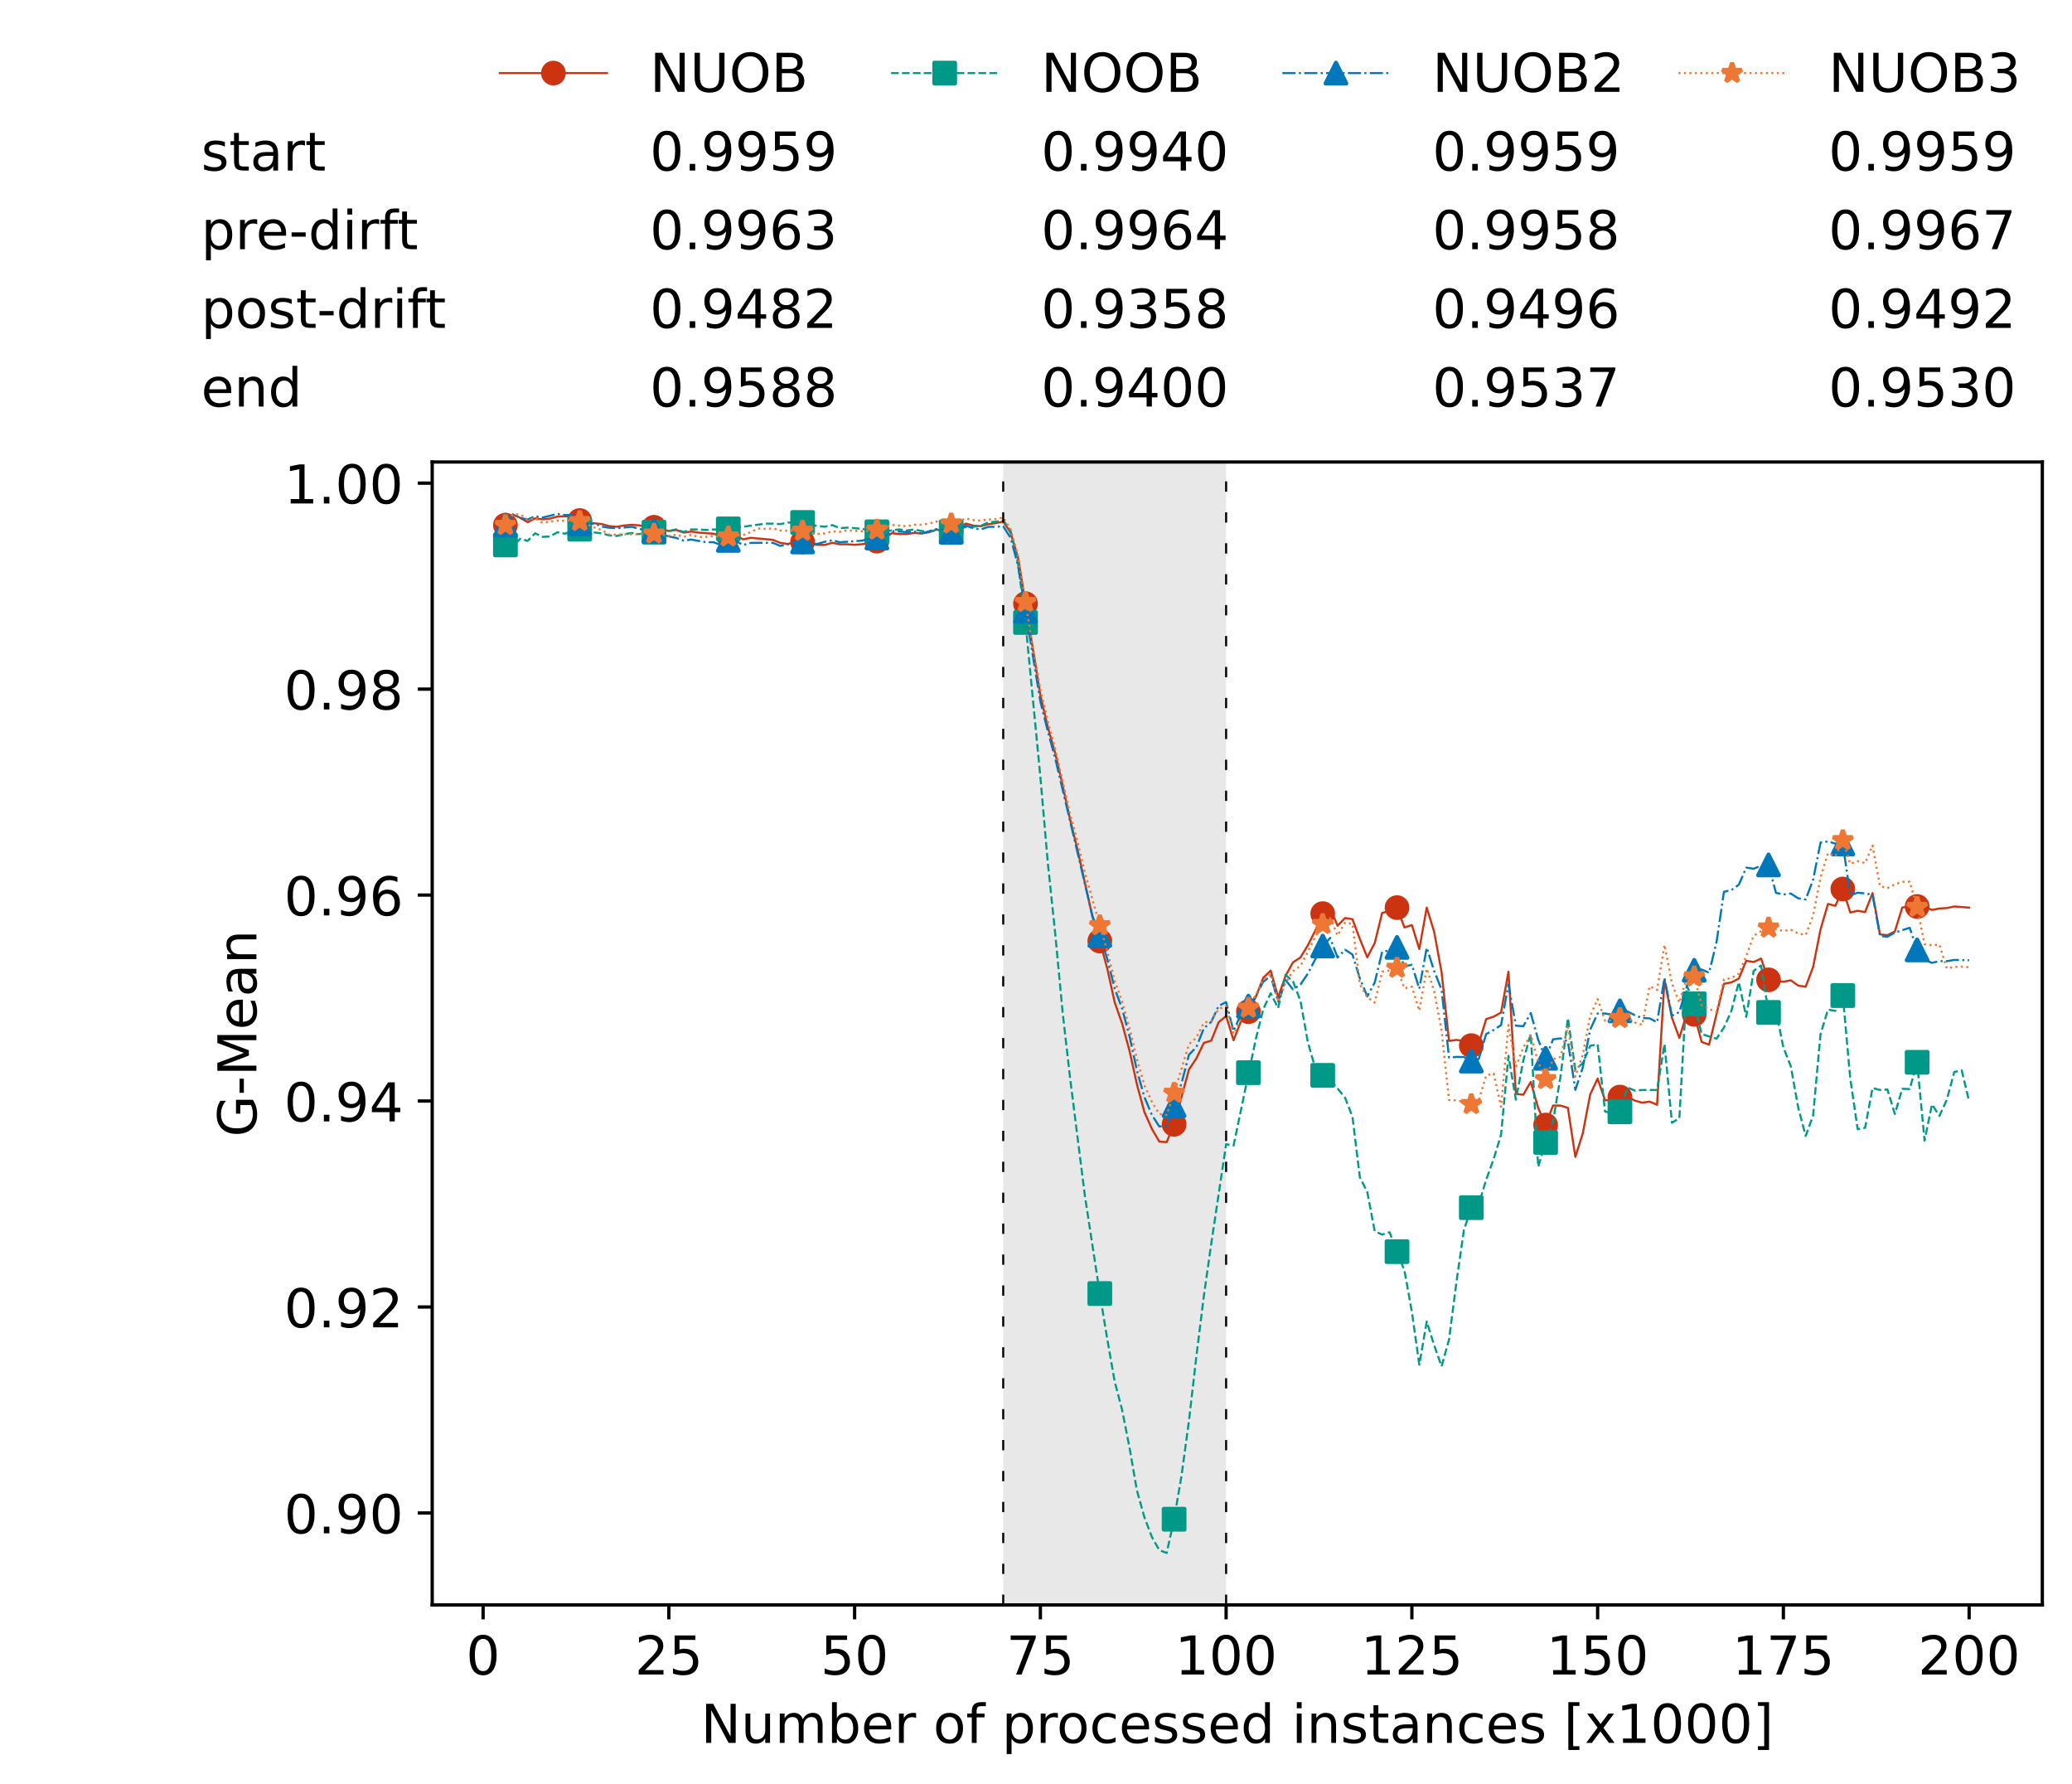 <?xml version="1.0" encoding="utf-8" standalone="no"?>
<!DOCTYPE svg PUBLIC "-//W3C//DTD SVG 1.1//EN"
  "http://www.w3.org/Graphics/SVG/1.1/DTD/svg11.dtd">
<!-- Created with matplotlib (https://matplotlib.org/) -->
<svg height="432.615pt" version="1.1" viewBox="0 0 502.65 432.615" width="502.65pt" xmlns="http://www.w3.org/2000/svg" xmlns:xlink="http://www.w3.org/1999/xlink">
 <defs>
  <style type="text/css">*{stroke-linecap:butt;stroke-linejoin:round;}</style>
 </defs>
 <g id="figure_1">
  <g id="patch_1">
   <path d="M 0 432.615 
L 502.65 432.615 
L 502.65 0 
L 0 0 
z
" style="fill:#ffffff;"/>
  </g>
  <g id="axes_1">
   <g id="patch_2">
    <path d="M 104.85 389.252 
L 495.45 389.252 
L 495.45 112.052 
L 104.85 112.052 
z
" style="fill:#ffffff;"/>
   </g>
   <g id="patch_3">
    <path clip-path="url(#p7bbce51e82)" d="M 297.446 389.252 
L 297.446 112.052 
L 243.372 112.052 
L 243.372 389.252 
z
" style="fill:#d3d3d3;opacity:0.5;"/>
   </g>
   <g id="matplotlib.axis_1">
    <g id="xtick_1">
     <g id="line2d_1">
      <defs>
       <path d="M 0 0 
L 0 3.5 
" id="m3c237e911a" style="stroke:#000000;stroke-width:0.8;"/>
      </defs>
      <g>
       <use style="stroke:#000000;stroke-width:0.8;" x="117.197" xlink:href="#m3c237e911a" y="389.252"/>
      </g>
     </g>
     <g id="text_1">
      <!-- 0 -->
      <g transform="translate(113.061 406.13)scale(0.13 -0.13)">
       <defs>
        <path d="M 31.781 66.406 
Q 24.172 66.406 20.328 58.906 
Q 16.5 51.422 16.5 36.375 
Q 16.5 21.391 20.328 13.891 
Q 24.172 6.391 31.781 6.391 
Q 39.453 6.391 43.281 13.891 
Q 47.125 21.391 47.125 36.375 
Q 47.125 51.422 43.281 58.906 
Q 39.453 66.406 31.781 66.406 
z
M 31.781 74.219 
Q 44.047 74.219 50.516 64.516 
Q 56.984 54.828 56.984 36.375 
Q 56.984 17.969 50.516 8.266 
Q 44.047 -1.422 31.781 -1.422 
Q 19.531 -1.422 13.062 8.266 
Q 6.594 17.969 6.594 36.375 
Q 6.594 54.828 13.062 64.516 
Q 19.531 74.219 31.781 74.219 
z
" id="DejaVuSans-48"/>
       </defs>
       <use xlink:href="#DejaVuSans-48"/>
      </g>
     </g>
    </g>
    <g id="xtick_2">
     <g id="line2d_2">
      <g>
       <use style="stroke:#000000;stroke-width:0.8;" x="162.259" xlink:href="#m3c237e911a" y="389.252"/>
      </g>
     </g>
     <g id="text_2">
      <!-- 25 -->
      <g transform="translate(153.988 406.13)scale(0.13 -0.13)">
       <defs>
        <path d="M 19.188 8.297 
L 53.609 8.297 
L 53.609 0 
L 7.328 0 
L 7.328 8.297 
Q 12.938 14.109 22.625 23.891 
Q 32.328 33.688 34.812 36.531 
Q 39.547 41.844 41.422 45.531 
Q 43.312 49.219 43.312 52.781 
Q 43.312 58.594 39.234 62.25 
Q 35.156 65.922 28.609 65.922 
Q 23.969 65.922 18.812 64.312 
Q 13.672 62.703 7.812 59.422 
L 7.812 69.391 
Q 13.766 71.781 18.938 73 
Q 24.125 74.219 28.422 74.219 
Q 39.75 74.219 46.484 68.547 
Q 53.219 62.891 53.219 53.422 
Q 53.219 48.922 51.531 44.891 
Q 49.859 40.875 45.406 35.406 
Q 44.188 33.984 37.641 27.219 
Q 31.109 20.453 19.188 8.297 
z
" id="DejaVuSans-50"/>
        <path d="M 10.797 72.906 
L 49.516 72.906 
L 49.516 64.594 
L 19.828 64.594 
L 19.828 46.734 
Q 21.969 47.469 24.109 47.828 
Q 26.266 48.188 28.422 48.188 
Q 40.625 48.188 47.75 41.5 
Q 54.891 34.812 54.891 23.391 
Q 54.891 11.625 47.562 5.094 
Q 40.234 -1.422 26.906 -1.422 
Q 22.312 -1.422 17.547 -0.641 
Q 12.797 0.141 7.719 1.703 
L 7.719 11.625 
Q 12.109 9.234 16.797 8.062 
Q 21.484 6.891 26.703 6.891 
Q 35.156 6.891 40.078 11.328 
Q 45.016 15.766 45.016 23.391 
Q 45.016 31 40.078 35.438 
Q 35.156 39.891 26.703 39.891 
Q 22.75 39.891 18.812 39.016 
Q 14.891 38.141 10.797 36.281 
z
" id="DejaVuSans-53"/>
       </defs>
       <use xlink:href="#DejaVuSans-50"/>
       <use x="63.623" xlink:href="#DejaVuSans-53"/>
      </g>
     </g>
    </g>
    <g id="xtick_3">
     <g id="line2d_3">
      <g>
       <use style="stroke:#000000;stroke-width:0.8;" x="207.322" xlink:href="#m3c237e911a" y="389.252"/>
      </g>
     </g>
     <g id="text_3">
      <!-- 50 -->
      <g transform="translate(199.05 406.13)scale(0.13 -0.13)">
       <use xlink:href="#DejaVuSans-53"/>
       <use x="63.623" xlink:href="#DejaVuSans-48"/>
      </g>
     </g>
    </g>
    <g id="xtick_4">
     <g id="line2d_4">
      <g>
       <use style="stroke:#000000;stroke-width:0.8;" x="252.384" xlink:href="#m3c237e911a" y="389.252"/>
      </g>
     </g>
     <g id="text_4">
      <!-- 75 -->
      <g transform="translate(244.113 406.13)scale(0.13 -0.13)">
       <defs>
        <path d="M 8.203 72.906 
L 55.078 72.906 
L 55.078 68.703 
L 28.609 0 
L 18.312 0 
L 43.219 64.594 
L 8.203 64.594 
z
" id="DejaVuSans-55"/>
       </defs>
       <use xlink:href="#DejaVuSans-55"/>
       <use x="63.623" xlink:href="#DejaVuSans-53"/>
      </g>
     </g>
    </g>
    <g id="xtick_5">
     <g id="line2d_5">
      <g>
       <use style="stroke:#000000;stroke-width:0.8;" x="297.446" xlink:href="#m3c237e911a" y="389.252"/>
      </g>
     </g>
     <g id="text_5">
      <!-- 100 -->
      <g transform="translate(285.039 406.13)scale(0.13 -0.13)">
       <defs>
        <path d="M 12.406 8.297 
L 28.516 8.297 
L 28.516 63.922 
L 10.984 60.406 
L 10.984 69.391 
L 28.422 72.906 
L 38.281 72.906 
L 38.281 8.297 
L 54.391 8.297 
L 54.391 0 
L 12.406 0 
z
" id="DejaVuSans-49"/>
       </defs>
       <use xlink:href="#DejaVuSans-49"/>
       <use x="63.623" xlink:href="#DejaVuSans-48"/>
       <use x="127.246" xlink:href="#DejaVuSans-48"/>
      </g>
     </g>
    </g>
    <g id="xtick_6">
     <g id="line2d_6">
      <g>
       <use style="stroke:#000000;stroke-width:0.8;" x="342.509" xlink:href="#m3c237e911a" y="389.252"/>
      </g>
     </g>
     <g id="text_6">
      <!-- 125 -->
      <g transform="translate(330.102 406.13)scale(0.13 -0.13)">
       <use xlink:href="#DejaVuSans-49"/>
       <use x="63.623" xlink:href="#DejaVuSans-50"/>
       <use x="127.246" xlink:href="#DejaVuSans-53"/>
      </g>
     </g>
    </g>
    <g id="xtick_7">
     <g id="line2d_7">
      <g>
       <use style="stroke:#000000;stroke-width:0.8;" x="387.571" xlink:href="#m3c237e911a" y="389.252"/>
      </g>
     </g>
     <g id="text_7">
      <!-- 150 -->
      <g transform="translate(375.164 406.13)scale(0.13 -0.13)">
       <use xlink:href="#DejaVuSans-49"/>
       <use x="63.623" xlink:href="#DejaVuSans-53"/>
       <use x="127.246" xlink:href="#DejaVuSans-48"/>
      </g>
     </g>
    </g>
    <g id="xtick_8">
     <g id="line2d_8">
      <g>
       <use style="stroke:#000000;stroke-width:0.8;" x="432.633" xlink:href="#m3c237e911a" y="389.252"/>
      </g>
     </g>
     <g id="text_8">
      <!-- 175 -->
      <g transform="translate(420.226 406.13)scale(0.13 -0.13)">
       <use xlink:href="#DejaVuSans-49"/>
       <use x="63.623" xlink:href="#DejaVuSans-55"/>
       <use x="127.246" xlink:href="#DejaVuSans-53"/>
      </g>
     </g>
    </g>
    <g id="xtick_9">
     <g id="line2d_9">
      <g>
       <use style="stroke:#000000;stroke-width:0.8;" x="477.695" xlink:href="#m3c237e911a" y="389.252"/>
      </g>
     </g>
     <g id="text_9">
      <!-- 200 -->
      <g transform="translate(465.289 406.13)scale(0.13 -0.13)">
       <use xlink:href="#DejaVuSans-50"/>
       <use x="63.623" xlink:href="#DejaVuSans-48"/>
       <use x="127.246" xlink:href="#DejaVuSans-48"/>
      </g>
     </g>
    </g>
    <g id="text_10">
     <!-- Number of processed instances [x1000] -->
     <g transform="translate(170.025 422.711)scale(0.13 -0.13)">
      <defs>
       <path d="M 9.812 72.906 
L 23.094 72.906 
L 55.422 11.922 
L 55.422 72.906 
L 64.984 72.906 
L 64.984 0 
L 51.703 0 
L 19.391 60.984 
L 19.391 0 
L 9.812 0 
z
" id="DejaVuSans-78"/>
       <path d="M 8.5 21.578 
L 8.5 54.688 
L 17.484 54.688 
L 17.484 21.922 
Q 17.484 14.156 20.5 10.266 
Q 23.531 6.391 29.594 6.391 
Q 36.859 6.391 41.078 11.031 
Q 45.312 15.672 45.312 23.688 
L 45.312 54.688 
L 54.297 54.688 
L 54.297 0 
L 45.312 0 
L 45.312 8.406 
Q 42.047 3.422 37.719 1 
Q 33.406 -1.422 27.688 -1.422 
Q 18.266 -1.422 13.375 4.438 
Q 8.5 10.297 8.5 21.578 
z
M 31.109 56 
z
" id="DejaVuSans-117"/>
       <path d="M 52 44.188 
Q 55.375 50.25 60.062 53.125 
Q 64.75 56 71.094 56 
Q 79.641 56 84.281 50.016 
Q 88.922 44.047 88.922 33.016 
L 88.922 0 
L 79.891 0 
L 79.891 32.719 
Q 79.891 40.578 77.094 44.375 
Q 74.312 48.188 68.609 48.188 
Q 61.625 48.188 57.562 43.547 
Q 53.516 38.922 53.516 30.906 
L 53.516 0 
L 44.484 0 
L 44.484 32.719 
Q 44.484 40.625 41.703 44.406 
Q 38.922 48.188 33.109 48.188 
Q 26.219 48.188 22.156 43.531 
Q 18.109 38.875 18.109 30.906 
L 18.109 0 
L 9.078 0 
L 9.078 54.688 
L 18.109 54.688 
L 18.109 46.188 
Q 21.188 51.219 25.484 53.609 
Q 29.781 56 35.688 56 
Q 41.656 56 45.828 52.969 
Q 50 49.953 52 44.188 
z
" id="DejaVuSans-109"/>
       <path d="M 48.688 27.297 
Q 48.688 37.203 44.609 42.844 
Q 40.531 48.484 33.406 48.484 
Q 26.266 48.484 22.188 42.844 
Q 18.109 37.203 18.109 27.297 
Q 18.109 17.391 22.188 11.75 
Q 26.266 6.109 33.406 6.109 
Q 40.531 6.109 44.609 11.75 
Q 48.688 17.391 48.688 27.297 
z
M 18.109 46.391 
Q 20.953 51.266 25.266 53.625 
Q 29.594 56 35.594 56 
Q 45.562 56 51.781 48.094 
Q 58.016 40.188 58.016 27.297 
Q 58.016 14.406 51.781 6.484 
Q 45.562 -1.422 35.594 -1.422 
Q 29.594 -1.422 25.266 0.953 
Q 20.953 3.328 18.109 8.203 
L 18.109 0 
L 9.078 0 
L 9.078 75.984 
L 18.109 75.984 
z
" id="DejaVuSans-98"/>
       <path d="M 56.203 29.594 
L 56.203 25.203 
L 14.891 25.203 
Q 15.484 15.922 20.484 11.062 
Q 25.484 6.203 34.422 6.203 
Q 39.594 6.203 44.453 7.469 
Q 49.312 8.734 54.109 11.281 
L 54.109 2.781 
Q 49.266 0.734 44.188 -0.344 
Q 39.109 -1.422 33.891 -1.422 
Q 20.797 -1.422 13.156 6.188 
Q 5.516 13.812 5.516 26.812 
Q 5.516 40.234 12.766 48.109 
Q 20.016 56 32.328 56 
Q 43.359 56 49.781 48.891 
Q 56.203 41.797 56.203 29.594 
z
M 47.219 32.234 
Q 47.125 39.594 43.094 43.984 
Q 39.062 48.391 32.422 48.391 
Q 24.906 48.391 20.391 44.141 
Q 15.875 39.891 15.188 32.172 
z
" id="DejaVuSans-101"/>
       <path d="M 41.109 46.297 
Q 39.594 47.172 37.812 47.578 
Q 36.031 48 33.891 48 
Q 26.266 48 22.188 43.047 
Q 18.109 38.094 18.109 28.812 
L 18.109 0 
L 9.078 0 
L 9.078 54.688 
L 18.109 54.688 
L 18.109 46.188 
Q 20.953 51.172 25.484 53.578 
Q 30.031 56 36.531 56 
Q 37.453 56 38.578 55.875 
Q 39.703 55.766 41.062 55.516 
z
" id="DejaVuSans-114"/>
       <path id="DejaVuSans-32"/>
       <path d="M 30.609 48.391 
Q 23.391 48.391 19.188 42.75 
Q 14.984 37.109 14.984 27.297 
Q 14.984 17.484 19.156 11.844 
Q 23.344 6.203 30.609 6.203 
Q 37.797 6.203 41.984 11.859 
Q 46.188 17.531 46.188 27.297 
Q 46.188 37.016 41.984 42.703 
Q 37.797 48.391 30.609 48.391 
z
M 30.609 56 
Q 42.328 56 49.016 48.375 
Q 55.719 40.766 55.719 27.297 
Q 55.719 13.875 49.016 6.219 
Q 42.328 -1.422 30.609 -1.422 
Q 18.844 -1.422 12.172 6.219 
Q 5.516 13.875 5.516 27.297 
Q 5.516 40.766 12.172 48.375 
Q 18.844 56 30.609 56 
z
" id="DejaVuSans-111"/>
       <path d="M 37.109 75.984 
L 37.109 68.5 
L 28.516 68.5 
Q 23.688 68.5 21.797 66.547 
Q 19.922 64.594 19.922 59.516 
L 19.922 54.688 
L 34.719 54.688 
L 34.719 47.703 
L 19.922 47.703 
L 19.922 0 
L 10.891 0 
L 10.891 47.703 
L 2.297 47.703 
L 2.297 54.688 
L 10.891 54.688 
L 10.891 58.5 
Q 10.891 67.625 15.141 71.797 
Q 19.391 75.984 28.609 75.984 
z
" id="DejaVuSans-102"/>
       <path d="M 18.109 8.203 
L 18.109 -20.797 
L 9.078 -20.797 
L 9.078 54.688 
L 18.109 54.688 
L 18.109 46.391 
Q 20.953 51.266 25.266 53.625 
Q 29.594 56 35.594 56 
Q 45.562 56 51.781 48.094 
Q 58.016 40.188 58.016 27.297 
Q 58.016 14.406 51.781 6.484 
Q 45.562 -1.422 35.594 -1.422 
Q 29.594 -1.422 25.266 0.953 
Q 20.953 3.328 18.109 8.203 
z
M 48.688 27.297 
Q 48.688 37.203 44.609 42.844 
Q 40.531 48.484 33.406 48.484 
Q 26.266 48.484 22.188 42.844 
Q 18.109 37.203 18.109 27.297 
Q 18.109 17.391 22.188 11.75 
Q 26.266 6.109 33.406 6.109 
Q 40.531 6.109 44.609 11.75 
Q 48.688 17.391 48.688 27.297 
z
" id="DejaVuSans-112"/>
       <path d="M 48.781 52.594 
L 48.781 44.188 
Q 44.969 46.297 41.141 47.344 
Q 37.312 48.391 33.406 48.391 
Q 24.656 48.391 19.812 42.844 
Q 14.984 37.312 14.984 27.297 
Q 14.984 17.281 19.812 11.734 
Q 24.656 6.203 33.406 6.203 
Q 37.312 6.203 41.141 7.25 
Q 44.969 8.297 48.781 10.406 
L 48.781 2.094 
Q 45.016 0.344 40.984 -0.531 
Q 36.969 -1.422 32.422 -1.422 
Q 20.062 -1.422 12.781 6.344 
Q 5.516 14.109 5.516 27.297 
Q 5.516 40.672 12.859 48.328 
Q 20.219 56 33.016 56 
Q 37.156 56 41.109 55.141 
Q 45.062 54.297 48.781 52.594 
z
" id="DejaVuSans-99"/>
       <path d="M 44.281 53.078 
L 44.281 44.578 
Q 40.484 46.531 36.375 47.5 
Q 32.281 48.484 27.875 48.484 
Q 21.188 48.484 17.844 46.438 
Q 14.5 44.391 14.5 40.281 
Q 14.5 37.156 16.891 35.375 
Q 19.281 33.594 26.516 31.984 
L 29.594 31.297 
Q 39.156 29.25 43.188 25.516 
Q 47.219 21.781 47.219 15.094 
Q 47.219 7.469 41.188 3.016 
Q 35.156 -1.422 24.609 -1.422 
Q 20.219 -1.422 15.453 -0.562 
Q 10.688 0.297 5.422 2 
L 5.422 11.281 
Q 10.406 8.688 15.234 7.391 
Q 20.062 6.109 24.812 6.109 
Q 31.156 6.109 34.562 8.281 
Q 37.984 10.453 37.984 14.406 
Q 37.984 18.062 35.516 20.016 
Q 33.062 21.969 24.703 23.781 
L 21.578 24.516 
Q 13.234 26.266 9.516 29.906 
Q 5.812 33.547 5.812 39.891 
Q 5.812 47.609 11.281 51.797 
Q 16.75 56 26.812 56 
Q 31.781 56 36.172 55.266 
Q 40.578 54.547 44.281 53.078 
z
" id="DejaVuSans-115"/>
       <path d="M 45.406 46.391 
L 45.406 75.984 
L 54.391 75.984 
L 54.391 0 
L 45.406 0 
L 45.406 8.203 
Q 42.578 3.328 38.25 0.953 
Q 33.938 -1.422 27.875 -1.422 
Q 17.969 -1.422 11.734 6.484 
Q 5.516 14.406 5.516 27.297 
Q 5.516 40.188 11.734 48.094 
Q 17.969 56 27.875 56 
Q 33.938 56 38.25 53.625 
Q 42.578 51.266 45.406 46.391 
z
M 14.797 27.297 
Q 14.797 17.391 18.875 11.75 
Q 22.953 6.109 30.078 6.109 
Q 37.203 6.109 41.297 11.75 
Q 45.406 17.391 45.406 27.297 
Q 45.406 37.203 41.297 42.844 
Q 37.203 48.484 30.078 48.484 
Q 22.953 48.484 18.875 42.844 
Q 14.797 37.203 14.797 27.297 
z
" id="DejaVuSans-100"/>
       <path d="M 9.422 54.688 
L 18.406 54.688 
L 18.406 0 
L 9.422 0 
z
M 9.422 75.984 
L 18.406 75.984 
L 18.406 64.594 
L 9.422 64.594 
z
" id="DejaVuSans-105"/>
       <path d="M 54.891 33.016 
L 54.891 0 
L 45.906 0 
L 45.906 32.719 
Q 45.906 40.484 42.875 44.328 
Q 39.844 48.188 33.797 48.188 
Q 26.516 48.188 22.312 43.547 
Q 18.109 38.922 18.109 30.906 
L 18.109 0 
L 9.078 0 
L 9.078 54.688 
L 18.109 54.688 
L 18.109 46.188 
Q 21.344 51.125 25.703 53.562 
Q 30.078 56 35.797 56 
Q 45.219 56 50.047 50.172 
Q 54.891 44.344 54.891 33.016 
z
" id="DejaVuSans-110"/>
       <path d="M 18.312 70.219 
L 18.312 54.688 
L 36.812 54.688 
L 36.812 47.703 
L 18.312 47.703 
L 18.312 18.016 
Q 18.312 11.328 20.141 9.422 
Q 21.969 7.516 27.594 7.516 
L 36.812 7.516 
L 36.812 0 
L 27.594 0 
Q 17.188 0 13.234 3.875 
Q 9.281 7.766 9.281 18.016 
L 9.281 47.703 
L 2.688 47.703 
L 2.688 54.688 
L 9.281 54.688 
L 9.281 70.219 
z
" id="DejaVuSans-116"/>
       <path d="M 34.281 27.484 
Q 23.391 27.484 19.188 25 
Q 14.984 22.516 14.984 16.5 
Q 14.984 11.719 18.141 8.906 
Q 21.297 6.109 26.703 6.109 
Q 34.188 6.109 38.703 11.406 
Q 43.219 16.703 43.219 25.484 
L 43.219 27.484 
z
M 52.203 31.203 
L 52.203 0 
L 43.219 0 
L 43.219 8.297 
Q 40.141 3.328 35.547 0.953 
Q 30.953 -1.422 24.312 -1.422 
Q 15.922 -1.422 10.953 3.297 
Q 6 8.016 6 15.922 
Q 6 25.141 12.172 29.828 
Q 18.359 34.516 30.609 34.516 
L 43.219 34.516 
L 43.219 35.406 
Q 43.219 41.609 39.141 45 
Q 35.062 48.391 27.688 48.391 
Q 23 48.391 18.547 47.266 
Q 14.109 46.141 10.016 43.891 
L 10.016 52.203 
Q 14.938 54.109 19.578 55.047 
Q 24.219 56 28.609 56 
Q 40.484 56 46.344 49.844 
Q 52.203 43.703 52.203 31.203 
z
" id="DejaVuSans-97"/>
       <path d="M 8.594 75.984 
L 29.297 75.984 
L 29.297 69 
L 17.578 69 
L 17.578 -6.203 
L 29.297 -6.203 
L 29.297 -13.188 
L 8.594 -13.188 
z
" id="DejaVuSans-91"/>
       <path d="M 54.891 54.688 
L 35.109 28.078 
L 55.906 0 
L 45.312 0 
L 29.391 21.484 
L 13.484 0 
L 2.875 0 
L 24.125 28.609 
L 4.688 54.688 
L 15.281 54.688 
L 29.781 35.203 
L 44.281 54.688 
z
" id="DejaVuSans-120"/>
       <path d="M 30.422 75.984 
L 30.422 -13.188 
L 9.719 -13.188 
L 9.719 -6.203 
L 21.391 -6.203 
L 21.391 69 
L 9.719 69 
L 9.719 75.984 
z
" id="DejaVuSans-93"/>
      </defs>
      <use xlink:href="#DejaVuSans-78"/>
      <use x="74.805" xlink:href="#DejaVuSans-117"/>
      <use x="138.184" xlink:href="#DejaVuSans-109"/>
      <use x="235.596" xlink:href="#DejaVuSans-98"/>
      <use x="299.072" xlink:href="#DejaVuSans-101"/>
      <use x="360.596" xlink:href="#DejaVuSans-114"/>
      <use x="401.709" xlink:href="#DejaVuSans-32"/>
      <use x="433.496" xlink:href="#DejaVuSans-111"/>
      <use x="494.678" xlink:href="#DejaVuSans-102"/>
      <use x="529.883" xlink:href="#DejaVuSans-32"/>
      <use x="561.67" xlink:href="#DejaVuSans-112"/>
      <use x="625.146" xlink:href="#DejaVuSans-114"/>
      <use x="664.01" xlink:href="#DejaVuSans-111"/>
      <use x="725.191" xlink:href="#DejaVuSans-99"/>
      <use x="780.172" xlink:href="#DejaVuSans-101"/>
      <use x="841.695" xlink:href="#DejaVuSans-115"/>
      <use x="893.795" xlink:href="#DejaVuSans-115"/>
      <use x="945.895" xlink:href="#DejaVuSans-101"/>
      <use x="1007.418" xlink:href="#DejaVuSans-100"/>
      <use x="1070.895" xlink:href="#DejaVuSans-32"/>
      <use x="1102.682" xlink:href="#DejaVuSans-105"/>
      <use x="1130.465" xlink:href="#DejaVuSans-110"/>
      <use x="1193.844" xlink:href="#DejaVuSans-115"/>
      <use x="1245.943" xlink:href="#DejaVuSans-116"/>
      <use x="1285.152" xlink:href="#DejaVuSans-97"/>
      <use x="1346.432" xlink:href="#DejaVuSans-110"/>
      <use x="1409.811" xlink:href="#DejaVuSans-99"/>
      <use x="1464.791" xlink:href="#DejaVuSans-101"/>
      <use x="1526.314" xlink:href="#DejaVuSans-115"/>
      <use x="1578.414" xlink:href="#DejaVuSans-32"/>
      <use x="1610.201" xlink:href="#DejaVuSans-91"/>
      <use x="1649.215" xlink:href="#DejaVuSans-120"/>
      <use x="1708.395" xlink:href="#DejaVuSans-49"/>
      <use x="1772.018" xlink:href="#DejaVuSans-48"/>
      <use x="1835.641" xlink:href="#DejaVuSans-48"/>
      <use x="1899.264" xlink:href="#DejaVuSans-48"/>
      <use x="1962.887" xlink:href="#DejaVuSans-93"/>
     </g>
    </g>
   </g>
   <g id="matplotlib.axis_2">
    <g id="ytick_1">
     <g id="line2d_10">
      <defs>
       <path d="M 0 0 
L -3.5 0 
" id="m3f5cf7fb90" style="stroke:#000000;stroke-width:0.8;"/>
      </defs>
      <g>
       <use style="stroke:#000000;stroke-width:0.8;" x="104.85" xlink:href="#m3f5cf7fb90" y="366.944"/>
      </g>
     </g>
     <g id="text_11">
      <!-- 0.90 -->
      <g transform="translate(68.905 371.883)scale(0.13 -0.13)">
       <defs>
        <path d="M 10.688 12.406 
L 21 12.406 
L 21 0 
L 10.688 0 
z
" id="DejaVuSans-46"/>
        <path d="M 10.984 1.516 
L 10.984 10.5 
Q 14.703 8.734 18.5 7.812 
Q 22.312 6.891 25.984 6.891 
Q 35.75 6.891 40.891 13.453 
Q 46.047 20.016 46.781 33.406 
Q 43.953 29.203 39.594 26.953 
Q 35.25 24.703 29.984 24.703 
Q 19.047 24.703 12.672 31.312 
Q 6.297 37.938 6.297 49.422 
Q 6.297 60.641 12.938 67.422 
Q 19.578 74.219 30.609 74.219 
Q 43.266 74.219 49.922 64.516 
Q 56.594 54.828 56.594 36.375 
Q 56.594 19.141 48.406 8.859 
Q 40.234 -1.422 26.422 -1.422 
Q 22.703 -1.422 18.891 -0.688 
Q 15.094 0.047 10.984 1.516 
z
M 30.609 32.422 
Q 37.25 32.422 41.125 36.953 
Q 45.016 41.5 45.016 49.422 
Q 45.016 57.281 41.125 61.844 
Q 37.25 66.406 30.609 66.406 
Q 23.969 66.406 20.094 61.844 
Q 16.219 57.281 16.219 49.422 
Q 16.219 41.5 20.094 36.953 
Q 23.969 32.422 30.609 32.422 
z
" id="DejaVuSans-57"/>
       </defs>
       <use xlink:href="#DejaVuSans-48"/>
       <use x="63.623" xlink:href="#DejaVuSans-46"/>
       <use x="95.41" xlink:href="#DejaVuSans-57"/>
       <use x="159.033" xlink:href="#DejaVuSans-48"/>
      </g>
     </g>
    </g>
    <g id="ytick_2">
     <g id="line2d_11">
      <g>
       <use style="stroke:#000000;stroke-width:0.8;" x="104.85" xlink:href="#m3f5cf7fb90" y="316.991"/>
      </g>
     </g>
     <g id="text_12">
      <!-- 0.92 -->
      <g transform="translate(68.905 321.93)scale(0.13 -0.13)">
       <use xlink:href="#DejaVuSans-48"/>
       <use x="63.623" xlink:href="#DejaVuSans-46"/>
       <use x="95.41" xlink:href="#DejaVuSans-57"/>
       <use x="159.033" xlink:href="#DejaVuSans-50"/>
      </g>
     </g>
    </g>
    <g id="ytick_3">
     <g id="line2d_12">
      <g>
       <use style="stroke:#000000;stroke-width:0.8;" x="104.85" xlink:href="#m3f5cf7fb90" y="267.037"/>
      </g>
     </g>
     <g id="text_13">
      <!-- 0.94 -->
      <g transform="translate(68.905 271.976)scale(0.13 -0.13)">
       <defs>
        <path d="M 37.797 64.312 
L 12.891 25.391 
L 37.797 25.391 
z
M 35.203 72.906 
L 47.609 72.906 
L 47.609 25.391 
L 58.016 25.391 
L 58.016 17.188 
L 47.609 17.188 
L 47.609 0 
L 37.797 0 
L 37.797 17.188 
L 4.891 17.188 
L 4.891 26.703 
z
" id="DejaVuSans-52"/>
       </defs>
       <use xlink:href="#DejaVuSans-48"/>
       <use x="63.623" xlink:href="#DejaVuSans-46"/>
       <use x="95.41" xlink:href="#DejaVuSans-57"/>
       <use x="159.033" xlink:href="#DejaVuSans-52"/>
      </g>
     </g>
    </g>
    <g id="ytick_4">
     <g id="line2d_13">
      <g>
       <use style="stroke:#000000;stroke-width:0.8;" x="104.85" xlink:href="#m3f5cf7fb90" y="217.083"/>
      </g>
     </g>
     <g id="text_14">
      <!-- 0.96 -->
      <g transform="translate(68.905 222.022)scale(0.13 -0.13)">
       <defs>
        <path d="M 33.016 40.375 
Q 26.375 40.375 22.484 35.828 
Q 18.609 31.297 18.609 23.391 
Q 18.609 15.531 22.484 10.953 
Q 26.375 6.391 33.016 6.391 
Q 39.656 6.391 43.531 10.953 
Q 47.406 15.531 47.406 23.391 
Q 47.406 31.297 43.531 35.828 
Q 39.656 40.375 33.016 40.375 
z
M 52.594 71.297 
L 52.594 62.312 
Q 48.875 64.062 45.094 64.984 
Q 41.312 65.922 37.594 65.922 
Q 27.828 65.922 22.672 59.328 
Q 17.531 52.734 16.797 39.406 
Q 19.672 43.656 24.016 45.922 
Q 28.375 48.188 33.594 48.188 
Q 44.578 48.188 50.953 41.516 
Q 57.328 34.859 57.328 23.391 
Q 57.328 12.156 50.688 5.359 
Q 44.047 -1.422 33.016 -1.422 
Q 20.359 -1.422 13.672 8.266 
Q 6.984 17.969 6.984 36.375 
Q 6.984 53.656 15.188 63.938 
Q 23.391 74.219 37.203 74.219 
Q 40.922 74.219 44.703 73.484 
Q 48.484 72.75 52.594 71.297 
z
" id="DejaVuSans-54"/>
       </defs>
       <use xlink:href="#DejaVuSans-48"/>
       <use x="63.623" xlink:href="#DejaVuSans-46"/>
       <use x="95.41" xlink:href="#DejaVuSans-57"/>
       <use x="159.033" xlink:href="#DejaVuSans-54"/>
      </g>
     </g>
    </g>
    <g id="ytick_5">
     <g id="line2d_14">
      <g>
       <use style="stroke:#000000;stroke-width:0.8;" x="104.85" xlink:href="#m3f5cf7fb90" y="167.13"/>
      </g>
     </g>
     <g id="text_15">
      <!-- 0.98 -->
      <g transform="translate(68.905 172.069)scale(0.13 -0.13)">
       <defs>
        <path d="M 31.781 34.625 
Q 24.75 34.625 20.719 30.859 
Q 16.703 27.094 16.703 20.516 
Q 16.703 13.922 20.719 10.156 
Q 24.75 6.391 31.781 6.391 
Q 38.812 6.391 42.859 10.172 
Q 46.922 13.969 46.922 20.516 
Q 46.922 27.094 42.891 30.859 
Q 38.875 34.625 31.781 34.625 
z
M 21.922 38.812 
Q 15.578 40.375 12.031 44.719 
Q 8.5 49.078 8.5 55.328 
Q 8.5 64.062 14.719 69.141 
Q 20.953 74.219 31.781 74.219 
Q 42.672 74.219 48.875 69.141 
Q 55.078 64.062 55.078 55.328 
Q 55.078 49.078 51.531 44.719 
Q 48 40.375 41.703 38.812 
Q 48.828 37.156 52.797 32.312 
Q 56.781 27.484 56.781 20.516 
Q 56.781 9.906 50.312 4.234 
Q 43.844 -1.422 31.781 -1.422 
Q 19.734 -1.422 13.25 4.234 
Q 6.781 9.906 6.781 20.516 
Q 6.781 27.484 10.781 32.312 
Q 14.797 37.156 21.922 38.812 
z
M 18.312 54.391 
Q 18.312 48.734 21.844 45.562 
Q 25.391 42.391 31.781 42.391 
Q 38.141 42.391 41.719 45.562 
Q 45.312 48.734 45.312 54.391 
Q 45.312 60.062 41.719 63.234 
Q 38.141 66.406 31.781 66.406 
Q 25.391 66.406 21.844 63.234 
Q 18.312 60.062 18.312 54.391 
z
" id="DejaVuSans-56"/>
       </defs>
       <use xlink:href="#DejaVuSans-48"/>
       <use x="63.623" xlink:href="#DejaVuSans-46"/>
       <use x="95.41" xlink:href="#DejaVuSans-57"/>
       <use x="159.033" xlink:href="#DejaVuSans-56"/>
      </g>
     </g>
    </g>
    <g id="ytick_6">
     <g id="line2d_15">
      <g>
       <use style="stroke:#000000;stroke-width:0.8;" x="104.85" xlink:href="#m3f5cf7fb90" y="117.176"/>
      </g>
     </g>
     <g id="text_16">
      <!-- 1.00 -->
      <g transform="translate(68.905 122.115)scale(0.13 -0.13)">
       <use xlink:href="#DejaVuSans-49"/>
       <use x="63.623" xlink:href="#DejaVuSans-46"/>
       <use x="95.41" xlink:href="#DejaVuSans-48"/>
       <use x="159.033" xlink:href="#DejaVuSans-48"/>
      </g>
     </g>
    </g>
    <g id="text_17">
     <!-- G-Mean -->
     <g transform="translate(62.201 275.744)rotate(-90)scale(0.13 -0.13)">
      <defs>
       <path d="M 59.516 10.406 
L 59.516 29.984 
L 43.406 29.984 
L 43.406 38.094 
L 69.281 38.094 
L 69.281 6.781 
Q 63.578 2.734 56.688 0.656 
Q 49.812 -1.422 42 -1.422 
Q 24.906 -1.422 15.25 8.562 
Q 5.609 18.562 5.609 36.375 
Q 5.609 54.25 15.25 64.234 
Q 24.906 74.219 42 74.219 
Q 49.125 74.219 55.547 72.453 
Q 61.969 70.703 67.391 67.281 
L 67.391 56.781 
Q 61.922 61.422 55.766 63.766 
Q 49.609 66.109 42.828 66.109 
Q 29.438 66.109 22.719 58.641 
Q 16.016 51.172 16.016 36.375 
Q 16.016 21.625 22.719 14.156 
Q 29.438 6.688 42.828 6.688 
Q 48.047 6.688 52.141 7.594 
Q 56.25 8.5 59.516 10.406 
z
" id="DejaVuSans-71"/>
       <path d="M 4.891 31.391 
L 31.203 31.391 
L 31.203 23.391 
L 4.891 23.391 
z
" id="DejaVuSans-45"/>
       <path d="M 9.812 72.906 
L 24.516 72.906 
L 43.109 23.297 
L 61.812 72.906 
L 76.516 72.906 
L 76.516 0 
L 66.891 0 
L 66.891 64.016 
L 48.094 14.016 
L 38.188 14.016 
L 19.391 64.016 
L 19.391 0 
L 9.812 0 
z
" id="DejaVuSans-77"/>
      </defs>
      <use xlink:href="#DejaVuSans-71"/>
      <use x="77.49" xlink:href="#DejaVuSans-45"/>
      <use x="113.574" xlink:href="#DejaVuSans-77"/>
      <use x="199.854" xlink:href="#DejaVuSans-101"/>
      <use x="261.377" xlink:href="#DejaVuSans-97"/>
      <use x="322.656" xlink:href="#DejaVuSans-110"/>
     </g>
    </g>
   </g>
   <g id="line2d_16"/>
   <g id="line2d_17"/>
   <g id="line2d_18"/>
   <g id="line2d_19"/>
   <g id="line2d_20"/>
   <g id="line2d_21">
    <path clip-path="url(#p7bbce51e82)" d="M 122.605 127.371 
L 124.407 124.773 
L 126.21 125.593 
L 128.012 126.651 
L 129.815 125.719 
L 131.617 125.962 
L 133.419 125.775 
L 135.222 125.291 
L 137.024 125.217 
L 138.827 125.415 
L 140.629 126.248 
L 142.432 126.72 
L 146.037 127.121 
L 147.839 127.612 
L 149.642 127.755 
L 151.444 127.439 
L 153.247 127.284 
L 155.049 127.416 
L 156.852 127.782 
L 158.654 127.887 
L 162.259 128.79 
L 164.062 128.533 
L 165.864 129.173 
L 167.667 128.923 
L 169.469 129.175 
L 173.074 129.44 
L 174.877 129.964 
L 176.679 129.827 
L 178.482 129.854 
L 180.284 130.809 
L 182.087 130.436 
L 187.494 130.929 
L 189.297 131.672 
L 191.099 131.935 
L 192.902 131.432 
L 194.704 131.439 
L 196.507 131.931 
L 198.309 132.152 
L 200.112 132.15 
L 201.914 131.646 
L 203.717 132.015 
L 205.519 132.011 
L 207.322 132.132 
L 209.124 131.993 
L 210.927 131.735 
L 214.532 130.737 
L 216.334 129.298 
L 218.137 129.534 
L 219.939 129.526 
L 221.742 129.259 
L 223.544 129.374 
L 225.347 129.101 
L 227.149 128.458 
L 230.754 128.723 
L 234.359 126.984 
L 236.162 127.496 
L 237.964 127.619 
L 239.767 127.128 
L 241.569 126.879 
L 243.372 126.51 
L 245.174 129.178 
L 246.976 135.295 
L 252.384 168.571 
L 254.186 176.321 
L 255.989 182.702 
L 257.791 190.469 
L 259.594 198.768 
L 261.396 206.056 
L 265.001 222.31 
L 266.804 228.23 
L 268.606 234.882 
L 270.409 243.101 
L 272.211 248.235 
L 274.014 254.881 
L 275.816 263.046 
L 277.619 269.714 
L 279.421 273.755 
L 281.224 276.866 
L 283.026 277.005 
L 284.829 272.683 
L 288.434 259.396 
L 290.236 256.697 
L 292.039 252.947 
L 293.841 252.388 
L 295.644 247.906 
L 297.446 246.436 
L 299.249 252.293 
L 301.051 247.673 
L 302.854 245.357 
L 304.656 241.767 
L 306.459 237.136 
L 308.261 235.413 
L 310.064 241.876 
L 311.866 236.651 
L 313.669 233.397 
L 315.471 232.227 
L 317.274 229.278 
L 319.076 225.691 
L 320.879 221.585 
L 322.681 220.308 
L 324.484 224.523 
L 326.286 222.646 
L 328.089 222.932 
L 329.891 227.75 
L 331.694 232.182 
L 333.496 228.726 
L 335.299 221.411 
L 337.101 220.981 
L 338.904 220.129 
L 340.706 224.947 
L 342.509 224.353 
L 344.311 230.174 
L 346.114 220.138 
L 347.916 225.992 
L 349.719 235.815 
L 351.521 252.466 
L 353.324 252.213 
L 355.126 252.483 
L 356.928 253.599 
L 358.731 253.083 
L 360.533 247.163 
L 362.336 246.574 
L 364.138 245.585 
L 365.941 235.671 
L 367.743 265.315 
L 369.546 265.503 
L 371.348 262.398 
L 373.151 268.723 
L 374.953 272.867 
L 376.756 268.125 
L 378.558 268.142 
L 380.361 268.711 
L 382.163 280.591 
L 383.966 274.883 
L 385.768 265.447 
L 387.571 261.596 
L 389.373 266.853 
L 391.176 266.86 
L 392.978 266.078 
L 394.781 266 
L 396.583 266.938 
L 398.386 267.436 
L 400.188 267.184 
L 401.991 267.954 
L 403.793 237.615 
L 405.596 246.854 
L 407.398 251.733 
L 409.201 245.837 
L 411.003 246.011 
L 412.806 252.708 
L 414.608 253.367 
L 418.213 238.607 
L 420.016 238.261 
L 421.818 237.344 
L 423.621 233.018 
L 425.423 233.329 
L 427.226 232.484 
L 429.028 237.643 
L 432.633 238.117 
L 434.436 237.759 
L 436.238 239.045 
L 438.041 239.326 
L 439.843 234.539 
L 441.646 225.419 
L 443.448 219.247 
L 445.251 219.693 
L 447.053 215.616 
L 448.856 221.316 
L 450.658 220.896 
L 452.461 221.206 
L 454.263 216.618 
L 456.066 226.621 
L 457.868 226.816 
L 459.671 225.923 
L 461.473 220.106 
L 463.276 219.84 
L 466.881 219.912 
L 468.683 220.692 
L 470.485 220.346 
L 472.288 220.232 
L 474.09 219.853 
L 477.695 220.127 
L 477.695 220.127 
" style="fill:none;stroke:#cc3311;stroke-linecap:square;stroke-width:0.5;"/>
    <defs>
     <path d="M 0 2.5 
C 0.663 2.5 1.299 2.237 1.768 1.768 
C 2.237 1.299 2.5 0.663 2.5 0 
C 2.5 -0.663 2.237 -1.299 1.768 -1.768 
C 1.299 -2.237 0.663 -2.5 0 -2.5 
C -0.663 -2.5 -1.299 -2.237 -1.768 -1.768 
C -2.237 -1.299 -2.5 -0.663 -2.5 0 
C -2.5 0.663 -2.237 1.299 -1.768 1.768 
C -1.299 2.237 -0.663 2.5 0 2.5 
z
" id="m747a908b8a" style="stroke:#cc3311;"/>
    </defs>
    <g clip-path="url(#p7bbce51e82)">
     <use style="fill:#cc3311;stroke:#cc3311;" x="122.605" xlink:href="#m747a908b8a" y="127.371"/>
     <use style="fill:#cc3311;stroke:#cc3311;" x="140.629" xlink:href="#m747a908b8a" y="126.248"/>
     <use style="fill:#cc3311;stroke:#cc3311;" x="158.654" xlink:href="#m747a908b8a" y="127.887"/>
     <use style="fill:#cc3311;stroke:#cc3311;" x="176.679" xlink:href="#m747a908b8a" y="129.827"/>
     <use style="fill:#cc3311;stroke:#cc3311;" x="194.704" xlink:href="#m747a908b8a" y="131.439"/>
     <use style="fill:#cc3311;stroke:#cc3311;" x="212.729" xlink:href="#m747a908b8a" y="131.245"/>
     <use style="fill:#cc3311;stroke:#cc3311;" x="230.754" xlink:href="#m747a908b8a" y="128.723"/>
     <use style="fill:#cc3311;stroke:#cc3311;" x="248.779" xlink:href="#m747a908b8a" y="146.417"/>
     <use style="fill:#cc3311;stroke:#cc3311;" x="266.804" xlink:href="#m747a908b8a" y="228.23"/>
     <use style="fill:#cc3311;stroke:#cc3311;" x="284.829" xlink:href="#m747a908b8a" y="272.683"/>
     <use style="fill:#cc3311;stroke:#cc3311;" x="302.854" xlink:href="#m747a908b8a" y="245.357"/>
     <use style="fill:#cc3311;stroke:#cc3311;" x="320.879" xlink:href="#m747a908b8a" y="221.585"/>
     <use style="fill:#cc3311;stroke:#cc3311;" x="338.904" xlink:href="#m747a908b8a" y="220.129"/>
     <use style="fill:#cc3311;stroke:#cc3311;" x="356.928" xlink:href="#m747a908b8a" y="253.599"/>
     <use style="fill:#cc3311;stroke:#cc3311;" x="374.953" xlink:href="#m747a908b8a" y="272.867"/>
     <use style="fill:#cc3311;stroke:#cc3311;" x="392.978" xlink:href="#m747a908b8a" y="266.078"/>
     <use style="fill:#cc3311;stroke:#cc3311;" x="411.003" xlink:href="#m747a908b8a" y="246.011"/>
     <use style="fill:#cc3311;stroke:#cc3311;" x="429.028" xlink:href="#m747a908b8a" y="237.643"/>
     <use style="fill:#cc3311;stroke:#cc3311;" x="447.053" xlink:href="#m747a908b8a" y="215.616"/>
     <use style="fill:#cc3311;stroke:#cc3311;" x="465.078" xlink:href="#m747a908b8a" y="219.854"/>
    </g>
   </g>
   <g id="line2d_22"/>
   <g id="line2d_23"/>
   <g id="line2d_24"/>
   <g id="line2d_25"/>
   <g id="line2d_26">
    <path clip-path="url(#p7bbce51e82)" d="M 122.605 132.167 
L 124.407 132.42 
L 126.21 130.67 
L 128.012 131.183 
L 129.815 129.345 
L 131.617 130.2 
L 133.419 130.119 
L 135.222 129.092 
L 137.024 129.444 
L 138.827 128.718 
L 140.629 128.341 
L 142.432 129.107 
L 144.234 129.144 
L 146.037 129.36 
L 147.839 129.857 
L 149.642 130.002 
L 151.444 129.542 
L 153.247 129.27 
L 155.049 129.55 
L 156.852 129.181 
L 158.654 129.064 
L 160.457 128.789 
L 162.259 128.789 
L 164.062 128.386 
L 165.864 129.021 
L 167.667 128.406 
L 169.469 128.409 
L 171.272 128.547 
L 173.074 128.412 
L 174.877 128.405 
L 176.679 128.276 
L 178.482 127.759 
L 180.284 127.758 
L 185.692 126.997 
L 187.494 126.997 
L 189.297 127.12 
L 191.099 126.739 
L 194.704 126.725 
L 196.507 127.1 
L 198.309 127.604 
L 200.112 127.74 
L 201.914 127.356 
L 203.717 128.096 
L 205.519 127.969 
L 209.124 128.242 
L 210.927 128.723 
L 212.729 128.981 
L 214.532 128.993 
L 216.334 128.63 
L 218.137 128.394 
L 219.939 128.662 
L 221.742 128.416 
L 223.544 128.786 
L 225.347 128.937 
L 227.149 128.569 
L 228.952 128.692 
L 230.754 128.951 
L 234.359 127.785 
L 236.162 127.768 
L 237.964 127.526 
L 239.767 126.665 
L 241.569 126.541 
L 243.372 126.162 
L 245.174 128.783 
L 246.976 136.665 
L 248.779 150.976 
L 252.384 188.419 
L 254.186 209.212 
L 255.989 226.462 
L 257.791 245.597 
L 259.594 261.461 
L 263.199 290.131 
L 266.804 313.733 
L 268.606 324.746 
L 270.409 335.051 
L 272.211 341.945 
L 274.014 351.105 
L 275.816 361.531 
L 277.619 367.969 
L 279.421 372.739 
L 281.224 375.948 
L 283.026 376.652 
L 284.829 368.458 
L 286.631 357.892 
L 288.434 344.575 
L 290.236 328.932 
L 292.039 314.368 
L 293.841 301.619 
L 297.446 277.51 
L 299.249 277.845 
L 304.656 251.95 
L 306.459 244.763 
L 308.261 240.89 
L 310.064 244.504 
L 311.866 236.436 
L 313.669 238.004 
L 315.471 242.712 
L 317.274 252.773 
L 319.076 259.088 
L 320.879 260.811 
L 322.681 262.099 
L 324.484 263.999 
L 326.286 266.202 
L 328.089 270.834 
L 329.891 285.555 
L 331.694 289.116 
L 333.496 298.643 
L 335.299 299.421 
L 337.101 298.861 
L 340.706 308.155 
L 342.509 318.184 
L 344.311 331 
L 346.114 320.519 
L 347.916 326.276 
L 349.719 331.386 
L 351.521 324.893 
L 353.324 310.921 
L 355.126 298.355 
L 356.928 292.896 
L 358.731 292.059 
L 360.533 286.12 
L 362.336 281.135 
L 364.138 275.224 
L 365.941 256.08 
L 367.743 266.718 
L 369.546 257.173 
L 371.348 250.743 
L 373.151 283.014 
L 374.953 277.077 
L 376.756 271.985 
L 378.558 261.121 
L 380.361 246.948 
L 382.163 259.459 
L 383.966 257.852 
L 385.768 253.654 
L 387.571 253.272 
L 389.373 269.591 
L 391.176 269.985 
L 392.978 269.662 
L 394.781 263.759 
L 396.583 264.506 
L 398.386 264.362 
L 401.991 264.367 
L 403.793 253.212 
L 405.596 272.312 
L 407.398 271.204 
L 409.201 238.977 
L 411.003 243.445 
L 412.806 250.806 
L 416.411 251.919 
L 418.213 249.226 
L 420.016 245.2 
L 421.818 238.195 
L 423.621 246.636 
L 425.423 235.46 
L 427.226 234.168 
L 429.028 245.55 
L 430.831 245.108 
L 432.633 254.063 
L 434.436 258.611 
L 436.238 268.654 
L 438.041 275.506 
L 439.843 270.572 
L 441.646 250.82 
L 443.448 244.859 
L 445.251 245.175 
L 447.053 241.461 
L 448.856 261.568 
L 450.658 273.866 
L 452.461 273.533 
L 454.263 263.857 
L 456.066 264.367 
L 457.868 264.238 
L 459.671 270.176 
L 461.473 264.073 
L 463.276 264.131 
L 465.078 257.645 
L 466.881 276.649 
L 468.683 267.831 
L 470.485 270.653 
L 472.288 266.689 
L 474.09 259.987 
L 475.893 259.609 
L 477.695 267.112 
L 477.695 267.112 
" style="fill:none;stroke:#009988;stroke-dasharray:1.85,0.8;stroke-dashoffset:0;stroke-width:0.5;"/>
    <defs>
     <path d="M -2.5 2.5 
L 2.5 2.5 
L 2.5 -2.5 
L -2.5 -2.5 
z
" id="me06a9771b1" style="stroke:#009988;stroke-linejoin:miter;"/>
    </defs>
    <g clip-path="url(#p7bbce51e82)">
     <use style="fill:#009988;stroke:#009988;stroke-linejoin:miter;" x="122.605" xlink:href="#me06a9771b1" y="132.167"/>
     <use style="fill:#009988;stroke:#009988;stroke-linejoin:miter;" x="140.629" xlink:href="#me06a9771b1" y="128.341"/>
     <use style="fill:#009988;stroke:#009988;stroke-linejoin:miter;" x="158.654" xlink:href="#me06a9771b1" y="129.064"/>
     <use style="fill:#009988;stroke:#009988;stroke-linejoin:miter;" x="176.679" xlink:href="#me06a9771b1" y="128.276"/>
     <use style="fill:#009988;stroke:#009988;stroke-linejoin:miter;" x="194.704" xlink:href="#me06a9771b1" y="126.725"/>
     <use style="fill:#009988;stroke:#009988;stroke-linejoin:miter;" x="212.729" xlink:href="#me06a9771b1" y="128.981"/>
     <use style="fill:#009988;stroke:#009988;stroke-linejoin:miter;" x="230.754" xlink:href="#me06a9771b1" y="128.951"/>
     <use style="fill:#009988;stroke:#009988;stroke-linejoin:miter;" x="248.779" xlink:href="#me06a9771b1" y="150.976"/>
     <use style="fill:#009988;stroke:#009988;stroke-linejoin:miter;" x="266.804" xlink:href="#me06a9771b1" y="313.733"/>
     <use style="fill:#009988;stroke:#009988;stroke-linejoin:miter;" x="284.829" xlink:href="#me06a9771b1" y="368.458"/>
     <use style="fill:#009988;stroke:#009988;stroke-linejoin:miter;" x="302.854" xlink:href="#me06a9771b1" y="260.16"/>
     <use style="fill:#009988;stroke:#009988;stroke-linejoin:miter;" x="320.879" xlink:href="#me06a9771b1" y="260.811"/>
     <use style="fill:#009988;stroke:#009988;stroke-linejoin:miter;" x="338.904" xlink:href="#me06a9771b1" y="303.569"/>
     <use style="fill:#009988;stroke:#009988;stroke-linejoin:miter;" x="356.928" xlink:href="#me06a9771b1" y="292.896"/>
     <use style="fill:#009988;stroke:#009988;stroke-linejoin:miter;" x="374.953" xlink:href="#me06a9771b1" y="277.077"/>
     <use style="fill:#009988;stroke:#009988;stroke-linejoin:miter;" x="392.978" xlink:href="#me06a9771b1" y="269.662"/>
     <use style="fill:#009988;stroke:#009988;stroke-linejoin:miter;" x="411.003" xlink:href="#me06a9771b1" y="243.445"/>
     <use style="fill:#009988;stroke:#009988;stroke-linejoin:miter;" x="429.028" xlink:href="#me06a9771b1" y="245.55"/>
     <use style="fill:#009988;stroke:#009988;stroke-linejoin:miter;" x="447.053" xlink:href="#me06a9771b1" y="241.461"/>
     <use style="fill:#009988;stroke:#009988;stroke-linejoin:miter;" x="465.078" xlink:href="#me06a9771b1" y="257.645"/>
    </g>
   </g>
   <g id="line2d_27"/>
   <g id="line2d_28"/>
   <g id="line2d_29"/>
   <g id="line2d_30"/>
   <g id="line2d_31">
    <path clip-path="url(#p7bbce51e82)" d="M 122.605 127.371 
L 124.407 124.773 
L 126.21 125.593 
L 128.012 125.993 
L 129.815 125.193 
L 131.617 125.523 
L 135.222 124.652 
L 137.024 124.922 
L 138.827 124.887 
L 140.629 127.054 
L 144.234 127.003 
L 146.037 127.721 
L 147.839 128.01 
L 149.642 128.128 
L 153.247 127.761 
L 156.852 128.711 
L 158.654 128.816 
L 160.457 129.58 
L 162.259 130.095 
L 164.062 130.472 
L 165.864 131.112 
L 167.667 130.862 
L 171.272 131.502 
L 173.074 131.506 
L 174.877 132.161 
L 176.679 131.067 
L 178.482 131.227 
L 180.284 132.178 
L 182.087 131.67 
L 187.494 131.654 
L 189.297 132.397 
L 191.099 132.051 
L 192.902 131.419 
L 194.704 131.436 
L 196.507 131.799 
L 198.309 131.899 
L 200.112 131.395 
L 201.914 131.018 
L 203.717 131.513 
L 209.124 131.121 
L 210.927 130.612 
L 212.729 130.494 
L 214.532 130.24 
L 216.334 128.807 
L 219.939 129.042 
L 221.742 128.896 
L 223.544 129.373 
L 227.149 128.336 
L 228.952 128.454 
L 230.754 129.108 
L 232.557 128.363 
L 234.359 127.495 
L 236.162 128.143 
L 237.964 128.389 
L 239.767 127.772 
L 241.569 127.769 
L 243.372 127.649 
L 245.174 130.445 
L 246.976 137.205 
L 252.384 170.118 
L 254.186 177.319 
L 255.989 183.945 
L 261.396 206.747 
L 265.001 222.067 
L 266.804 226.896 
L 268.606 232.543 
L 270.409 239.763 
L 272.211 244.618 
L 274.014 251.331 
L 275.816 259.654 
L 277.619 266.056 
L 279.421 270.364 
L 281.224 273.2 
L 283.026 273.093 
L 284.829 268.173 
L 286.631 262.702 
L 288.434 255.817 
L 290.236 253.957 
L 292.039 249.413 
L 293.841 247.828 
L 295.644 243.956 
L 297.446 243.045 
L 299.249 250.103 
L 301.051 245.948 
L 302.854 244.012 
L 304.656 241.561 
L 306.459 238.124 
L 308.261 236.675 
L 310.064 242.938 
L 311.866 237.685 
L 313.669 239.977 
L 315.471 238.802 
L 317.274 236.13 
L 319.076 232.655 
L 320.879 229.445 
L 322.681 227.479 
L 324.484 232.232 
L 326.286 230.34 
L 328.089 231.496 
L 329.891 237.303 
L 331.694 241.657 
L 333.496 238.273 
L 335.299 230.858 
L 337.101 230.494 
L 338.904 229.774 
L 340.706 234.389 
L 342.509 233.988 
L 344.311 239.802 
L 346.114 229.843 
L 347.916 235.506 
L 349.719 240.041 
L 351.521 256.471 
L 353.324 256.348 
L 355.126 256.359 
L 356.928 257.349 
L 358.731 256.833 
L 360.533 250.793 
L 362.336 249.813 
L 364.138 248.627 
L 365.941 238.717 
L 367.743 248.763 
L 369.546 248.885 
L 371.348 245.725 
L 373.151 252.16 
L 374.953 256.681 
L 376.756 252.077 
L 378.558 251.836 
L 380.361 252.583 
L 382.163 264.326 
L 383.966 258.94 
L 385.768 249.715 
L 387.571 245.811 
L 389.373 245.814 
L 391.176 246.082 
L 392.978 245.168 
L 394.781 245.283 
L 396.583 246.221 
L 398.386 246.913 
L 400.188 246.983 
L 401.991 247.948 
L 403.793 237.209 
L 405.596 246.368 
L 407.398 245.457 
L 409.201 239.319 
L 411.003 235.335 
L 412.806 235.141 
L 414.608 235.93 
L 416.411 228.534 
L 418.213 216.293 
L 420.016 215.88 
L 421.818 214.571 
L 423.621 210.434 
L 425.423 210.694 
L 427.226 209.976 
L 429.028 209.774 
L 430.831 216.543 
L 432.633 216.944 
L 434.436 216.717 
L 436.238 217.876 
L 438.041 218.159 
L 439.843 213.378 
L 441.646 204.338 
L 443.448 204.085 
L 445.251 204.597 
L 447.053 204.69 
L 448.856 217.13 
L 450.658 216.513 
L 452.461 216.693 
L 454.263 217.014 
L 456.066 227.004 
L 457.868 227.198 
L 459.671 226.185 
L 463.276 225.018 
L 465.078 230.388 
L 466.881 232.807 
L 468.683 233.523 
L 470.485 233.11 
L 472.288 233.127 
L 474.09 232.813 
L 477.695 232.893 
L 477.695 232.893 
" style="fill:none;stroke:#0077bb;stroke-dasharray:3.2,0.8,0.5,0.8;stroke-dashoffset:0;stroke-width:0.5;"/>
    <defs>
     <path d="M 0 -2.5 
L -2.5 2.5 
L 2.5 2.5 
z
" id="m59ddb6f556" style="stroke:#0077bb;stroke-linejoin:miter;"/>
    </defs>
    <g clip-path="url(#p7bbce51e82)">
     <use style="fill:#0077bb;stroke:#0077bb;stroke-linejoin:miter;" x="122.605" xlink:href="#m59ddb6f556" y="127.371"/>
     <use style="fill:#0077bb;stroke:#0077bb;stroke-linejoin:miter;" x="140.629" xlink:href="#m59ddb6f556" y="127.054"/>
     <use style="fill:#0077bb;stroke:#0077bb;stroke-linejoin:miter;" x="158.654" xlink:href="#m59ddb6f556" y="128.816"/>
     <use style="fill:#0077bb;stroke:#0077bb;stroke-linejoin:miter;" x="176.679" xlink:href="#m59ddb6f556" y="131.067"/>
     <use style="fill:#0077bb;stroke:#0077bb;stroke-linejoin:miter;" x="194.704" xlink:href="#m59ddb6f556" y="131.436"/>
     <use style="fill:#0077bb;stroke:#0077bb;stroke-linejoin:miter;" x="212.729" xlink:href="#m59ddb6f556" y="130.494"/>
     <use style="fill:#0077bb;stroke:#0077bb;stroke-linejoin:miter;" x="230.754" xlink:href="#m59ddb6f556" y="129.108"/>
     <use style="fill:#0077bb;stroke:#0077bb;stroke-linejoin:miter;" x="248.779" xlink:href="#m59ddb6f556" y="148.294"/>
     <use style="fill:#0077bb;stroke:#0077bb;stroke-linejoin:miter;" x="266.804" xlink:href="#m59ddb6f556" y="226.896"/>
     <use style="fill:#0077bb;stroke:#0077bb;stroke-linejoin:miter;" x="284.829" xlink:href="#m59ddb6f556" y="268.173"/>
     <use style="fill:#0077bb;stroke:#0077bb;stroke-linejoin:miter;" x="302.854" xlink:href="#m59ddb6f556" y="244.012"/>
     <use style="fill:#0077bb;stroke:#0077bb;stroke-linejoin:miter;" x="320.879" xlink:href="#m59ddb6f556" y="229.445"/>
     <use style="fill:#0077bb;stroke:#0077bb;stroke-linejoin:miter;" x="338.904" xlink:href="#m59ddb6f556" y="229.774"/>
     <use style="fill:#0077bb;stroke:#0077bb;stroke-linejoin:miter;" x="356.928" xlink:href="#m59ddb6f556" y="257.349"/>
     <use style="fill:#0077bb;stroke:#0077bb;stroke-linejoin:miter;" x="374.953" xlink:href="#m59ddb6f556" y="256.681"/>
     <use style="fill:#0077bb;stroke:#0077bb;stroke-linejoin:miter;" x="392.978" xlink:href="#m59ddb6f556" y="245.168"/>
     <use style="fill:#0077bb;stroke:#0077bb;stroke-linejoin:miter;" x="411.003" xlink:href="#m59ddb6f556" y="235.335"/>
     <use style="fill:#0077bb;stroke:#0077bb;stroke-linejoin:miter;" x="429.028" xlink:href="#m59ddb6f556" y="209.774"/>
     <use style="fill:#0077bb;stroke:#0077bb;stroke-linejoin:miter;" x="447.053" xlink:href="#m59ddb6f556" y="204.69"/>
     <use style="fill:#0077bb;stroke:#0077bb;stroke-linejoin:miter;" x="465.078" xlink:href="#m59ddb6f556" y="230.388"/>
    </g>
   </g>
   <g id="line2d_32"/>
   <g id="line2d_33"/>
   <g id="line2d_34"/>
   <g id="line2d_35"/>
   <g id="line2d_36">
    <path clip-path="url(#p7bbce51e82)" d="M 122.605 127.371 
L 124.407 124.773 
L 126.21 124.75 
L 128.012 126.018 
L 129.815 125.695 
L 131.617 126.799 
L 135.222 126.254 
L 137.024 126.338 
L 138.827 126.139 
L 140.629 126.41 
L 144.234 127.932 
L 146.037 128.584 
L 147.839 129.67 
L 149.642 129.694 
L 151.444 129.573 
L 155.049 129.576 
L 158.654 129.439 
L 160.457 129.566 
L 162.259 129.958 
L 164.062 129.701 
L 165.864 130.226 
L 167.667 129.718 
L 169.469 130.22 
L 171.272 130.226 
L 173.074 129.984 
L 174.877 130.262 
L 176.679 130.156 
L 178.482 129.842 
L 180.284 129.808 
L 182.087 129.064 
L 183.889 128.179 
L 185.692 128.288 
L 187.494 128.138 
L 189.297 128.633 
L 191.099 128.774 
L 192.902 128.647 
L 194.704 128.778 
L 196.507 129.275 
L 198.309 129.502 
L 200.112 129.377 
L 201.914 128.868 
L 203.717 128.991 
L 205.519 128.614 
L 209.124 128.855 
L 210.927 128.734 
L 212.729 128.486 
L 214.532 128.11 
L 216.334 127.301 
L 219.939 127.661 
L 221.742 127.272 
L 223.544 127.26 
L 225.347 126.986 
L 227.149 126.474 
L 228.952 126.839 
L 230.754 126.987 
L 234.359 125.757 
L 236.162 126.142 
L 237.964 126.264 
L 239.767 126.02 
L 241.569 125.893 
L 243.372 125.524 
L 245.174 128.426 
L 246.976 134.794 
L 250.581 157.215 
L 252.384 167.215 
L 254.186 174.83 
L 255.989 181.586 
L 259.594 197.463 
L 261.396 204.091 
L 263.199 211.708 
L 266.804 224.433 
L 268.606 230.604 
L 270.409 237.854 
L 272.211 242.94 
L 274.014 249.338 
L 275.816 256.841 
L 277.619 263.215 
L 279.421 267.178 
L 281.224 270.196 
L 283.026 270.408 
L 284.829 265.083 
L 288.434 253.257 
L 290.236 251.659 
L 292.039 248.042 
L 293.841 247.611 
L 295.644 244.715 
L 297.446 243.968 
L 299.249 250.74 
L 301.051 247.257 
L 302.854 244.454 
L 304.656 241.277 
L 306.459 237.674 
L 308.261 236.184 
L 310.064 242.954 
L 311.866 238.39 
L 313.669 235.56 
L 315.471 234.275 
L 317.274 230.854 
L 319.076 227.193 
L 320.879 224.149 
L 322.681 222.666 
L 324.484 226.882 
L 326.286 223.778 
L 328.089 224.061 
L 329.891 238.735 
L 331.694 241.888 
L 333.496 243.142 
L 335.299 235.651 
L 337.101 235.352 
L 338.904 234.76 
L 340.706 239.71 
L 342.509 239.309 
L 344.311 245.133 
L 346.114 234.909 
L 347.916 240.393 
L 349.719 249.968 
L 351.521 266.812 
L 353.324 266.882 
L 355.126 267.217 
L 356.928 267.812 
L 358.731 266.842 
L 360.533 260.857 
L 362.336 260.335 
L 364.138 268.44 
L 365.941 248.607 
L 367.743 258.678 
L 369.546 254.028 
L 371.348 251.053 
L 373.151 257.625 
L 374.953 261.764 
L 376.756 256.889 
L 378.558 256.324 
L 380.361 249.006 
L 382.163 261.13 
L 383.966 255.792 
L 385.768 246.343 
L 387.571 242.32 
L 389.373 247.576 
L 391.176 247.454 
L 392.978 246.933 
L 394.781 246.792 
L 396.583 247.988 
L 398.386 248.551 
L 400.188 239.202 
L 401.991 240.101 
L 403.793 229.146 
L 405.596 238.51 
L 407.398 243.197 
L 409.201 236.99 
L 411.003 236.85 
L 412.806 243.803 
L 414.608 244.72 
L 416.411 245.445 
L 418.213 237.544 
L 420.016 237.198 
L 421.818 236.152 
L 423.621 231.878 
L 425.423 226.948 
L 427.226 225.846 
L 429.028 225 
L 432.633 225.797 
L 434.436 225.504 
L 436.238 226.402 
L 438.041 226.747 
L 439.843 222.081 
L 441.646 212.836 
L 443.448 206.92 
L 445.251 207.692 
L 447.053 203.804 
L 448.856 209.501 
L 450.658 208.886 
L 452.461 209.326 
L 454.263 205.055 
L 456.066 214.938 
L 457.868 215.391 
L 459.671 214.497 
L 461.473 213.855 
L 463.276 213.847 
L 465.078 219.995 
L 466.881 229.006 
L 468.683 229.266 
L 470.485 229.115 
L 472.288 234.893 
L 474.09 234.514 
L 475.893 234.459 
L 477.695 234.592 
L 477.695 234.592 
" style="fill:none;stroke:#ee7733;stroke-dasharray:0.5,0.825;stroke-dashoffset:0;stroke-width:0.5;"/>
    <defs>
     <path d="M 0 -2.5 
L -0.561 -0.773 
L -2.378 -0.773 
L -0.908 0.295 
L -1.469 2.023 
L -0 0.955 
L 1.469 2.023 
L 0.908 0.295 
L 2.378 -0.773 
L 0.561 -0.773 
z
" id="m6515130df2" style="stroke:#ee7733;stroke-linejoin:bevel;"/>
    </defs>
    <g clip-path="url(#p7bbce51e82)">
     <use style="fill:#ee7733;stroke:#ee7733;stroke-linejoin:bevel;" x="122.605" xlink:href="#m6515130df2" y="127.371"/>
     <use style="fill:#ee7733;stroke:#ee7733;stroke-linejoin:bevel;" x="140.629" xlink:href="#m6515130df2" y="126.41"/>
     <use style="fill:#ee7733;stroke:#ee7733;stroke-linejoin:bevel;" x="158.654" xlink:href="#m6515130df2" y="129.439"/>
     <use style="fill:#ee7733;stroke:#ee7733;stroke-linejoin:bevel;" x="176.679" xlink:href="#m6515130df2" y="130.156"/>
     <use style="fill:#ee7733;stroke:#ee7733;stroke-linejoin:bevel;" x="194.704" xlink:href="#m6515130df2" y="128.778"/>
     <use style="fill:#ee7733;stroke:#ee7733;stroke-linejoin:bevel;" x="212.729" xlink:href="#m6515130df2" y="128.486"/>
     <use style="fill:#ee7733;stroke:#ee7733;stroke-linejoin:bevel;" x="230.754" xlink:href="#m6515130df2" y="126.987"/>
     <use style="fill:#ee7733;stroke:#ee7733;stroke-linejoin:bevel;" x="248.779" xlink:href="#m6515130df2" y="146.05"/>
     <use style="fill:#ee7733;stroke:#ee7733;stroke-linejoin:bevel;" x="266.804" xlink:href="#m6515130df2" y="224.433"/>
     <use style="fill:#ee7733;stroke:#ee7733;stroke-linejoin:bevel;" x="284.829" xlink:href="#m6515130df2" y="265.083"/>
     <use style="fill:#ee7733;stroke:#ee7733;stroke-linejoin:bevel;" x="302.854" xlink:href="#m6515130df2" y="244.454"/>
     <use style="fill:#ee7733;stroke:#ee7733;stroke-linejoin:bevel;" x="320.879" xlink:href="#m6515130df2" y="224.149"/>
     <use style="fill:#ee7733;stroke:#ee7733;stroke-linejoin:bevel;" x="338.904" xlink:href="#m6515130df2" y="234.76"/>
     <use style="fill:#ee7733;stroke:#ee7733;stroke-linejoin:bevel;" x="356.928" xlink:href="#m6515130df2" y="267.812"/>
     <use style="fill:#ee7733;stroke:#ee7733;stroke-linejoin:bevel;" x="374.953" xlink:href="#m6515130df2" y="261.764"/>
     <use style="fill:#ee7733;stroke:#ee7733;stroke-linejoin:bevel;" x="392.978" xlink:href="#m6515130df2" y="246.933"/>
     <use style="fill:#ee7733;stroke:#ee7733;stroke-linejoin:bevel;" x="411.003" xlink:href="#m6515130df2" y="236.85"/>
     <use style="fill:#ee7733;stroke:#ee7733;stroke-linejoin:bevel;" x="429.028" xlink:href="#m6515130df2" y="225"/>
     <use style="fill:#ee7733;stroke:#ee7733;stroke-linejoin:bevel;" x="447.053" xlink:href="#m6515130df2" y="203.804"/>
     <use style="fill:#ee7733;stroke:#ee7733;stroke-linejoin:bevel;" x="465.078" xlink:href="#m6515130df2" y="219.995"/>
    </g>
   </g>
   <g id="line2d_37"/>
   <g id="line2d_38"/>
   <g id="line2d_39"/>
   <g id="line2d_40"/>
   <g id="line2d_41">
    <path clip-path="url(#p7bbce51e82)" d="M 243.372 389.252 
L 243.372 112.052 
" style="fill:none;stroke:#000000;stroke-dasharray:2.5,5;stroke-dashoffset:0;stroke-width:0.5;"/>
   </g>
   <g id="line2d_42">
    <path clip-path="url(#p7bbce51e82)" d="M 297.446 389.252 
L 297.446 112.052 
" style="fill:none;stroke:#000000;stroke-dasharray:2.5,5;stroke-dashoffset:0;stroke-width:0.5;"/>
   </g>
   <g id="patch_4">
    <path d="M 104.85 389.252 
L 104.85 112.052 
" style="fill:none;stroke:#000000;stroke-linecap:square;stroke-linejoin:miter;stroke-width:0.8;"/>
   </g>
   <g id="patch_5">
    <path d="M 495.45 389.252 
L 495.45 112.052 
" style="fill:none;stroke:#000000;stroke-linecap:square;stroke-linejoin:miter;stroke-width:0.8;"/>
   </g>
   <g id="patch_6">
    <path d="M 104.85 389.252 
L 495.45 389.252 
" style="fill:none;stroke:#000000;stroke-linecap:square;stroke-linejoin:miter;stroke-width:0.8;"/>
   </g>
   <g id="patch_7">
    <path d="M 104.85 112.052 
L 495.45 112.052 
" style="fill:none;stroke:#000000;stroke-linecap:square;stroke-linejoin:miter;stroke-width:0.8;"/>
   </g>
   <g id="legend_1">
    <g id="line2d_43"/>
    <g id="line2d_44"/>
    <g id="text_18">
     <!--   -->
     <g transform="translate(48.8 22.278)scale(0.13 -0.13)">
      <use xlink:href="#DejaVuSans-32"/>
     </g>
    </g>
    <g id="line2d_45"/>
    <g id="line2d_46"/>
    <g id="text_19">
     <!-- start -->
     <g transform="translate(48.8 41.36)scale(0.13 -0.13)">
      <use xlink:href="#DejaVuSans-115"/>
      <use x="52.1" xlink:href="#DejaVuSans-116"/>
      <use x="91.309" xlink:href="#DejaVuSans-97"/>
      <use x="152.588" xlink:href="#DejaVuSans-114"/>
      <use x="193.701" xlink:href="#DejaVuSans-116"/>
     </g>
    </g>
    <g id="line2d_47"/>
    <g id="line2d_48"/>
    <g id="text_20">
     <!-- pre-dirft -->
     <g transform="translate(48.8 60.441)scale(0.13 -0.13)">
      <use xlink:href="#DejaVuSans-112"/>
      <use x="63.477" xlink:href="#DejaVuSans-114"/>
      <use x="102.34" xlink:href="#DejaVuSans-101"/>
      <use x="163.863" xlink:href="#DejaVuSans-45"/>
      <use x="199.947" xlink:href="#DejaVuSans-100"/>
      <use x="263.424" xlink:href="#DejaVuSans-105"/>
      <use x="291.207" xlink:href="#DejaVuSans-114"/>
      <use x="332.32" xlink:href="#DejaVuSans-102"/>
      <use x="365.775" xlink:href="#DejaVuSans-116"/>
     </g>
    </g>
    <g id="line2d_49"/>
    <g id="line2d_50"/>
    <g id="text_21">
     <!-- post-drift -->
     <g transform="translate(48.8 79.523)scale(0.13 -0.13)">
      <use xlink:href="#DejaVuSans-112"/>
      <use x="63.477" xlink:href="#DejaVuSans-111"/>
      <use x="124.658" xlink:href="#DejaVuSans-115"/>
      <use x="176.758" xlink:href="#DejaVuSans-116"/>
      <use x="215.967" xlink:href="#DejaVuSans-45"/>
      <use x="252.051" xlink:href="#DejaVuSans-100"/>
      <use x="315.527" xlink:href="#DejaVuSans-114"/>
      <use x="356.641" xlink:href="#DejaVuSans-105"/>
      <use x="384.424" xlink:href="#DejaVuSans-102"/>
      <use x="417.879" xlink:href="#DejaVuSans-116"/>
     </g>
    </g>
    <g id="line2d_51"/>
    <g id="line2d_52"/>
    <g id="text_22">
     <!-- end -->
     <g transform="translate(48.8 98.604)scale(0.13 -0.13)">
      <use xlink:href="#DejaVuSans-101"/>
      <use x="61.523" xlink:href="#DejaVuSans-110"/>
      <use x="124.902" xlink:href="#DejaVuSans-100"/>
     </g>
    </g>
    <g id="line2d_53">
     <path d="M 121.252 17.728 
L 147.252 17.728 
" style="fill:none;stroke:#cc3311;stroke-linecap:square;stroke-width:0.5;"/>
    </g>
    <g id="line2d_54">
     <g>
      <use style="fill:#cc3311;stroke:#cc3311;" x="134.252" xlink:href="#m747a908b8a" y="17.728"/>
     </g>
    </g>
    <g id="text_23">
     <!-- NUOB -->
     <g transform="translate(157.652 22.278)scale(0.13 -0.13)">
      <defs>
       <path d="M 8.688 72.906 
L 18.609 72.906 
L 18.609 28.609 
Q 18.609 16.891 22.844 11.734 
Q 27.094 6.594 36.625 6.594 
Q 46.094 6.594 50.344 11.734 
Q 54.594 16.891 54.594 28.609 
L 54.594 72.906 
L 64.5 72.906 
L 64.5 27.391 
Q 64.5 13.141 57.438 5.859 
Q 50.391 -1.422 36.625 -1.422 
Q 22.797 -1.422 15.734 5.859 
Q 8.688 13.141 8.688 27.391 
z
" id="DejaVuSans-85"/>
       <path d="M 39.406 66.219 
Q 28.656 66.219 22.328 58.203 
Q 16.016 50.203 16.016 36.375 
Q 16.016 22.609 22.328 14.594 
Q 28.656 6.594 39.406 6.594 
Q 50.141 6.594 56.422 14.594 
Q 62.703 22.609 62.703 36.375 
Q 62.703 50.203 56.422 58.203 
Q 50.141 66.219 39.406 66.219 
z
M 39.406 74.219 
Q 54.734 74.219 63.906 63.938 
Q 73.094 53.656 73.094 36.375 
Q 73.094 19.141 63.906 8.859 
Q 54.734 -1.422 39.406 -1.422 
Q 24.031 -1.422 14.812 8.828 
Q 5.609 19.094 5.609 36.375 
Q 5.609 53.656 14.812 63.938 
Q 24.031 74.219 39.406 74.219 
z
" id="DejaVuSans-79"/>
       <path d="M 19.672 34.812 
L 19.672 8.109 
L 35.5 8.109 
Q 43.453 8.109 47.281 11.406 
Q 51.125 14.703 51.125 21.484 
Q 51.125 28.328 47.281 31.562 
Q 43.453 34.812 35.5 34.812 
z
M 19.672 64.797 
L 19.672 42.828 
L 34.281 42.828 
Q 41.5 42.828 45.031 45.531 
Q 48.578 48.25 48.578 53.812 
Q 48.578 59.328 45.031 62.062 
Q 41.5 64.797 34.281 64.797 
z
M 9.812 72.906 
L 35.016 72.906 
Q 46.297 72.906 52.391 68.219 
Q 58.5 63.531 58.5 54.891 
Q 58.5 48.188 55.375 44.234 
Q 52.25 40.281 46.188 39.312 
Q 53.469 37.75 57.5 32.781 
Q 61.531 27.828 61.531 20.406 
Q 61.531 10.641 54.891 5.312 
Q 48.25 0 35.984 0 
L 9.812 0 
z
" id="DejaVuSans-66"/>
      </defs>
      <use xlink:href="#DejaVuSans-78"/>
      <use x="74.805" xlink:href="#DejaVuSans-85"/>
      <use x="147.998" xlink:href="#DejaVuSans-79"/>
      <use x="226.709" xlink:href="#DejaVuSans-66"/>
     </g>
    </g>
    <g id="line2d_55"/>
    <g id="line2d_56"/>
    <g id="text_24">
     <!-- 0.9959 -->
     <g transform="translate(157.652 41.36)scale(0.13 -0.13)">
      <use xlink:href="#DejaVuSans-48"/>
      <use x="63.623" xlink:href="#DejaVuSans-46"/>
      <use x="95.41" xlink:href="#DejaVuSans-57"/>
      <use x="159.033" xlink:href="#DejaVuSans-57"/>
      <use x="222.656" xlink:href="#DejaVuSans-53"/>
      <use x="286.279" xlink:href="#DejaVuSans-57"/>
     </g>
    </g>
    <g id="line2d_57"/>
    <g id="line2d_58"/>
    <g id="text_25">
     <!-- 0.9963 -->
     <g transform="translate(157.652 60.441)scale(0.13 -0.13)">
      <defs>
       <path d="M 40.578 39.312 
Q 47.656 37.797 51.625 33 
Q 55.609 28.219 55.609 21.188 
Q 55.609 10.406 48.188 4.484 
Q 40.766 -1.422 27.094 -1.422 
Q 22.516 -1.422 17.656 -0.516 
Q 12.797 0.391 7.625 2.203 
L 7.625 11.719 
Q 11.719 9.328 16.594 8.109 
Q 21.484 6.891 26.812 6.891 
Q 36.078 6.891 40.938 10.547 
Q 45.797 14.203 45.797 21.188 
Q 45.797 27.641 41.281 31.266 
Q 36.766 34.906 28.719 34.906 
L 20.219 34.906 
L 20.219 43.016 
L 29.109 43.016 
Q 36.375 43.016 40.234 45.922 
Q 44.094 48.828 44.094 54.297 
Q 44.094 59.906 40.109 62.906 
Q 36.141 65.922 28.719 65.922 
Q 24.656 65.922 20.016 65.031 
Q 15.375 64.156 9.812 62.312 
L 9.812 71.094 
Q 15.438 72.656 20.344 73.438 
Q 25.25 74.219 29.594 74.219 
Q 40.828 74.219 47.359 69.109 
Q 53.906 64.016 53.906 55.328 
Q 53.906 49.266 50.438 45.094 
Q 46.969 40.922 40.578 39.312 
z
" id="DejaVuSans-51"/>
      </defs>
      <use xlink:href="#DejaVuSans-48"/>
      <use x="63.623" xlink:href="#DejaVuSans-46"/>
      <use x="95.41" xlink:href="#DejaVuSans-57"/>
      <use x="159.033" xlink:href="#DejaVuSans-57"/>
      <use x="222.656" xlink:href="#DejaVuSans-54"/>
      <use x="286.279" xlink:href="#DejaVuSans-51"/>
     </g>
    </g>
    <g id="line2d_59"/>
    <g id="line2d_60"/>
    <g id="text_26">
     <!-- 0.9482 -->
     <g transform="translate(157.652 79.523)scale(0.13 -0.13)">
      <use xlink:href="#DejaVuSans-48"/>
      <use x="63.623" xlink:href="#DejaVuSans-46"/>
      <use x="95.41" xlink:href="#DejaVuSans-57"/>
      <use x="159.033" xlink:href="#DejaVuSans-52"/>
      <use x="222.656" xlink:href="#DejaVuSans-56"/>
      <use x="286.279" xlink:href="#DejaVuSans-50"/>
     </g>
    </g>
    <g id="line2d_61"/>
    <g id="line2d_62"/>
    <g id="text_27">
     <!-- 0.9588 -->
     <g transform="translate(157.652 98.604)scale(0.13 -0.13)">
      <use xlink:href="#DejaVuSans-48"/>
      <use x="63.623" xlink:href="#DejaVuSans-46"/>
      <use x="95.41" xlink:href="#DejaVuSans-57"/>
      <use x="159.033" xlink:href="#DejaVuSans-53"/>
      <use x="222.656" xlink:href="#DejaVuSans-56"/>
      <use x="286.279" xlink:href="#DejaVuSans-56"/>
     </g>
    </g>
    <g id="line2d_63">
     <path d="M 216.171 17.728 
L 242.171 17.728 
" style="fill:none;stroke:#009988;stroke-dasharray:1.85,0.8;stroke-dashoffset:0;stroke-width:0.5;"/>
    </g>
    <g id="line2d_64">
     <g>
      <use style="fill:#009988;stroke:#009988;stroke-linejoin:miter;" x="229.171" xlink:href="#me06a9771b1" y="17.728"/>
     </g>
    </g>
    <g id="text_28">
     <!-- NOOB -->
     <g transform="translate(252.571 22.278)scale(0.13 -0.13)">
      <use xlink:href="#DejaVuSans-78"/>
      <use x="74.805" xlink:href="#DejaVuSans-79"/>
      <use x="153.516" xlink:href="#DejaVuSans-79"/>
      <use x="232.227" xlink:href="#DejaVuSans-66"/>
     </g>
    </g>
    <g id="line2d_65"/>
    <g id="line2d_66"/>
    <g id="text_29">
     <!-- 0.9940 -->
     <g transform="translate(252.571 41.36)scale(0.13 -0.13)">
      <use xlink:href="#DejaVuSans-48"/>
      <use x="63.623" xlink:href="#DejaVuSans-46"/>
      <use x="95.41" xlink:href="#DejaVuSans-57"/>
      <use x="159.033" xlink:href="#DejaVuSans-57"/>
      <use x="222.656" xlink:href="#DejaVuSans-52"/>
      <use x="286.279" xlink:href="#DejaVuSans-48"/>
     </g>
    </g>
    <g id="line2d_67"/>
    <g id="line2d_68"/>
    <g id="text_30">
     <!-- 0.9964 -->
     <g transform="translate(252.571 60.441)scale(0.13 -0.13)">
      <use xlink:href="#DejaVuSans-48"/>
      <use x="63.623" xlink:href="#DejaVuSans-46"/>
      <use x="95.41" xlink:href="#DejaVuSans-57"/>
      <use x="159.033" xlink:href="#DejaVuSans-57"/>
      <use x="222.656" xlink:href="#DejaVuSans-54"/>
      <use x="286.279" xlink:href="#DejaVuSans-52"/>
     </g>
    </g>
    <g id="line2d_69"/>
    <g id="line2d_70"/>
    <g id="text_31">
     <!-- 0.9358 -->
     <g transform="translate(252.571 79.523)scale(0.13 -0.13)">
      <use xlink:href="#DejaVuSans-48"/>
      <use x="63.623" xlink:href="#DejaVuSans-46"/>
      <use x="95.41" xlink:href="#DejaVuSans-57"/>
      <use x="159.033" xlink:href="#DejaVuSans-51"/>
      <use x="222.656" xlink:href="#DejaVuSans-53"/>
      <use x="286.279" xlink:href="#DejaVuSans-56"/>
     </g>
    </g>
    <g id="line2d_71"/>
    <g id="line2d_72"/>
    <g id="text_32">
     <!-- 0.9400 -->
     <g transform="translate(252.571 98.604)scale(0.13 -0.13)">
      <use xlink:href="#DejaVuSans-48"/>
      <use x="63.623" xlink:href="#DejaVuSans-46"/>
      <use x="95.41" xlink:href="#DejaVuSans-57"/>
      <use x="159.033" xlink:href="#DejaVuSans-52"/>
      <use x="222.656" xlink:href="#DejaVuSans-48"/>
      <use x="286.279" xlink:href="#DejaVuSans-48"/>
     </g>
    </g>
    <g id="line2d_73">
     <path d="M 311.091 17.728 
L 337.091 17.728 
" style="fill:none;stroke:#0077bb;stroke-dasharray:3.2,0.8,0.5,0.8;stroke-dashoffset:0;stroke-width:0.5;"/>
    </g>
    <g id="line2d_74">
     <g>
      <use style="fill:#0077bb;stroke:#0077bb;stroke-linejoin:miter;" x="324.091" xlink:href="#m59ddb6f556" y="17.728"/>
     </g>
    </g>
    <g id="text_33">
     <!-- NUOB2 -->
     <g transform="translate(347.491 22.278)scale(0.13 -0.13)">
      <use xlink:href="#DejaVuSans-78"/>
      <use x="74.805" xlink:href="#DejaVuSans-85"/>
      <use x="147.998" xlink:href="#DejaVuSans-79"/>
      <use x="226.709" xlink:href="#DejaVuSans-66"/>
      <use x="295.312" xlink:href="#DejaVuSans-50"/>
     </g>
    </g>
    <g id="line2d_75"/>
    <g id="line2d_76"/>
    <g id="text_34">
     <!-- 0.9959 -->
     <g transform="translate(347.491 41.36)scale(0.13 -0.13)">
      <use xlink:href="#DejaVuSans-48"/>
      <use x="63.623" xlink:href="#DejaVuSans-46"/>
      <use x="95.41" xlink:href="#DejaVuSans-57"/>
      <use x="159.033" xlink:href="#DejaVuSans-57"/>
      <use x="222.656" xlink:href="#DejaVuSans-53"/>
      <use x="286.279" xlink:href="#DejaVuSans-57"/>
     </g>
    </g>
    <g id="line2d_77"/>
    <g id="line2d_78"/>
    <g id="text_35">
     <!-- 0.9958 -->
     <g transform="translate(347.491 60.441)scale(0.13 -0.13)">
      <use xlink:href="#DejaVuSans-48"/>
      <use x="63.623" xlink:href="#DejaVuSans-46"/>
      <use x="95.41" xlink:href="#DejaVuSans-57"/>
      <use x="159.033" xlink:href="#DejaVuSans-57"/>
      <use x="222.656" xlink:href="#DejaVuSans-53"/>
      <use x="286.279" xlink:href="#DejaVuSans-56"/>
     </g>
    </g>
    <g id="line2d_79"/>
    <g id="line2d_80"/>
    <g id="text_36">
     <!-- 0.9496 -->
     <g transform="translate(347.491 79.523)scale(0.13 -0.13)">
      <use xlink:href="#DejaVuSans-48"/>
      <use x="63.623" xlink:href="#DejaVuSans-46"/>
      <use x="95.41" xlink:href="#DejaVuSans-57"/>
      <use x="159.033" xlink:href="#DejaVuSans-52"/>
      <use x="222.656" xlink:href="#DejaVuSans-57"/>
      <use x="286.279" xlink:href="#DejaVuSans-54"/>
     </g>
    </g>
    <g id="line2d_81"/>
    <g id="line2d_82"/>
    <g id="text_37">
     <!-- 0.9537 -->
     <g transform="translate(347.491 98.604)scale(0.13 -0.13)">
      <use xlink:href="#DejaVuSans-48"/>
      <use x="63.623" xlink:href="#DejaVuSans-46"/>
      <use x="95.41" xlink:href="#DejaVuSans-57"/>
      <use x="159.033" xlink:href="#DejaVuSans-53"/>
      <use x="222.656" xlink:href="#DejaVuSans-51"/>
      <use x="286.279" xlink:href="#DejaVuSans-55"/>
     </g>
    </g>
    <g id="line2d_83">
     <path d="M 407.186 17.728 
L 433.186 17.728 
" style="fill:none;stroke:#ee7733;stroke-dasharray:0.5,0.825;stroke-dashoffset:0;stroke-width:0.5;"/>
    </g>
    <g id="line2d_84">
     <g>
      <use style="fill:#ee7733;stroke:#ee7733;stroke-linejoin:bevel;" x="420.186" xlink:href="#m6515130df2" y="17.728"/>
     </g>
    </g>
    <g id="text_38">
     <!-- NUOB3 -->
     <g transform="translate(443.586 22.278)scale(0.13 -0.13)">
      <use xlink:href="#DejaVuSans-78"/>
      <use x="74.805" xlink:href="#DejaVuSans-85"/>
      <use x="147.998" xlink:href="#DejaVuSans-79"/>
      <use x="226.709" xlink:href="#DejaVuSans-66"/>
      <use x="295.312" xlink:href="#DejaVuSans-51"/>
     </g>
    </g>
    <g id="line2d_85"/>
    <g id="line2d_86"/>
    <g id="text_39">
     <!-- 0.9959 -->
     <g transform="translate(443.586 41.36)scale(0.13 -0.13)">
      <use xlink:href="#DejaVuSans-48"/>
      <use x="63.623" xlink:href="#DejaVuSans-46"/>
      <use x="95.41" xlink:href="#DejaVuSans-57"/>
      <use x="159.033" xlink:href="#DejaVuSans-57"/>
      <use x="222.656" xlink:href="#DejaVuSans-53"/>
      <use x="286.279" xlink:href="#DejaVuSans-57"/>
     </g>
    </g>
    <g id="line2d_87"/>
    <g id="line2d_88"/>
    <g id="text_40">
     <!-- 0.9967 -->
     <g transform="translate(443.586 60.441)scale(0.13 -0.13)">
      <use xlink:href="#DejaVuSans-48"/>
      <use x="63.623" xlink:href="#DejaVuSans-46"/>
      <use x="95.41" xlink:href="#DejaVuSans-57"/>
      <use x="159.033" xlink:href="#DejaVuSans-57"/>
      <use x="222.656" xlink:href="#DejaVuSans-54"/>
      <use x="286.279" xlink:href="#DejaVuSans-55"/>
     </g>
    </g>
    <g id="line2d_89"/>
    <g id="line2d_90"/>
    <g id="text_41">
     <!-- 0.9492 -->
     <g transform="translate(443.586 79.523)scale(0.13 -0.13)">
      <use xlink:href="#DejaVuSans-48"/>
      <use x="63.623" xlink:href="#DejaVuSans-46"/>
      <use x="95.41" xlink:href="#DejaVuSans-57"/>
      <use x="159.033" xlink:href="#DejaVuSans-52"/>
      <use x="222.656" xlink:href="#DejaVuSans-57"/>
      <use x="286.279" xlink:href="#DejaVuSans-50"/>
     </g>
    </g>
    <g id="line2d_91"/>
    <g id="line2d_92"/>
    <g id="text_42">
     <!-- 0.9530 -->
     <g transform="translate(443.586 98.604)scale(0.13 -0.13)">
      <use xlink:href="#DejaVuSans-48"/>
      <use x="63.623" xlink:href="#DejaVuSans-46"/>
      <use x="95.41" xlink:href="#DejaVuSans-57"/>
      <use x="159.033" xlink:href="#DejaVuSans-53"/>
      <use x="222.656" xlink:href="#DejaVuSans-51"/>
      <use x="286.279" xlink:href="#DejaVuSans-48"/>
     </g>
    </g>
   </g>
  </g>
 </g>
 <defs>
  <clipPath id="p7bbce51e82">
   <rect height="277.2" width="390.6" x="104.85" y="112.052"/>
  </clipPath>
 </defs>
</svg>

